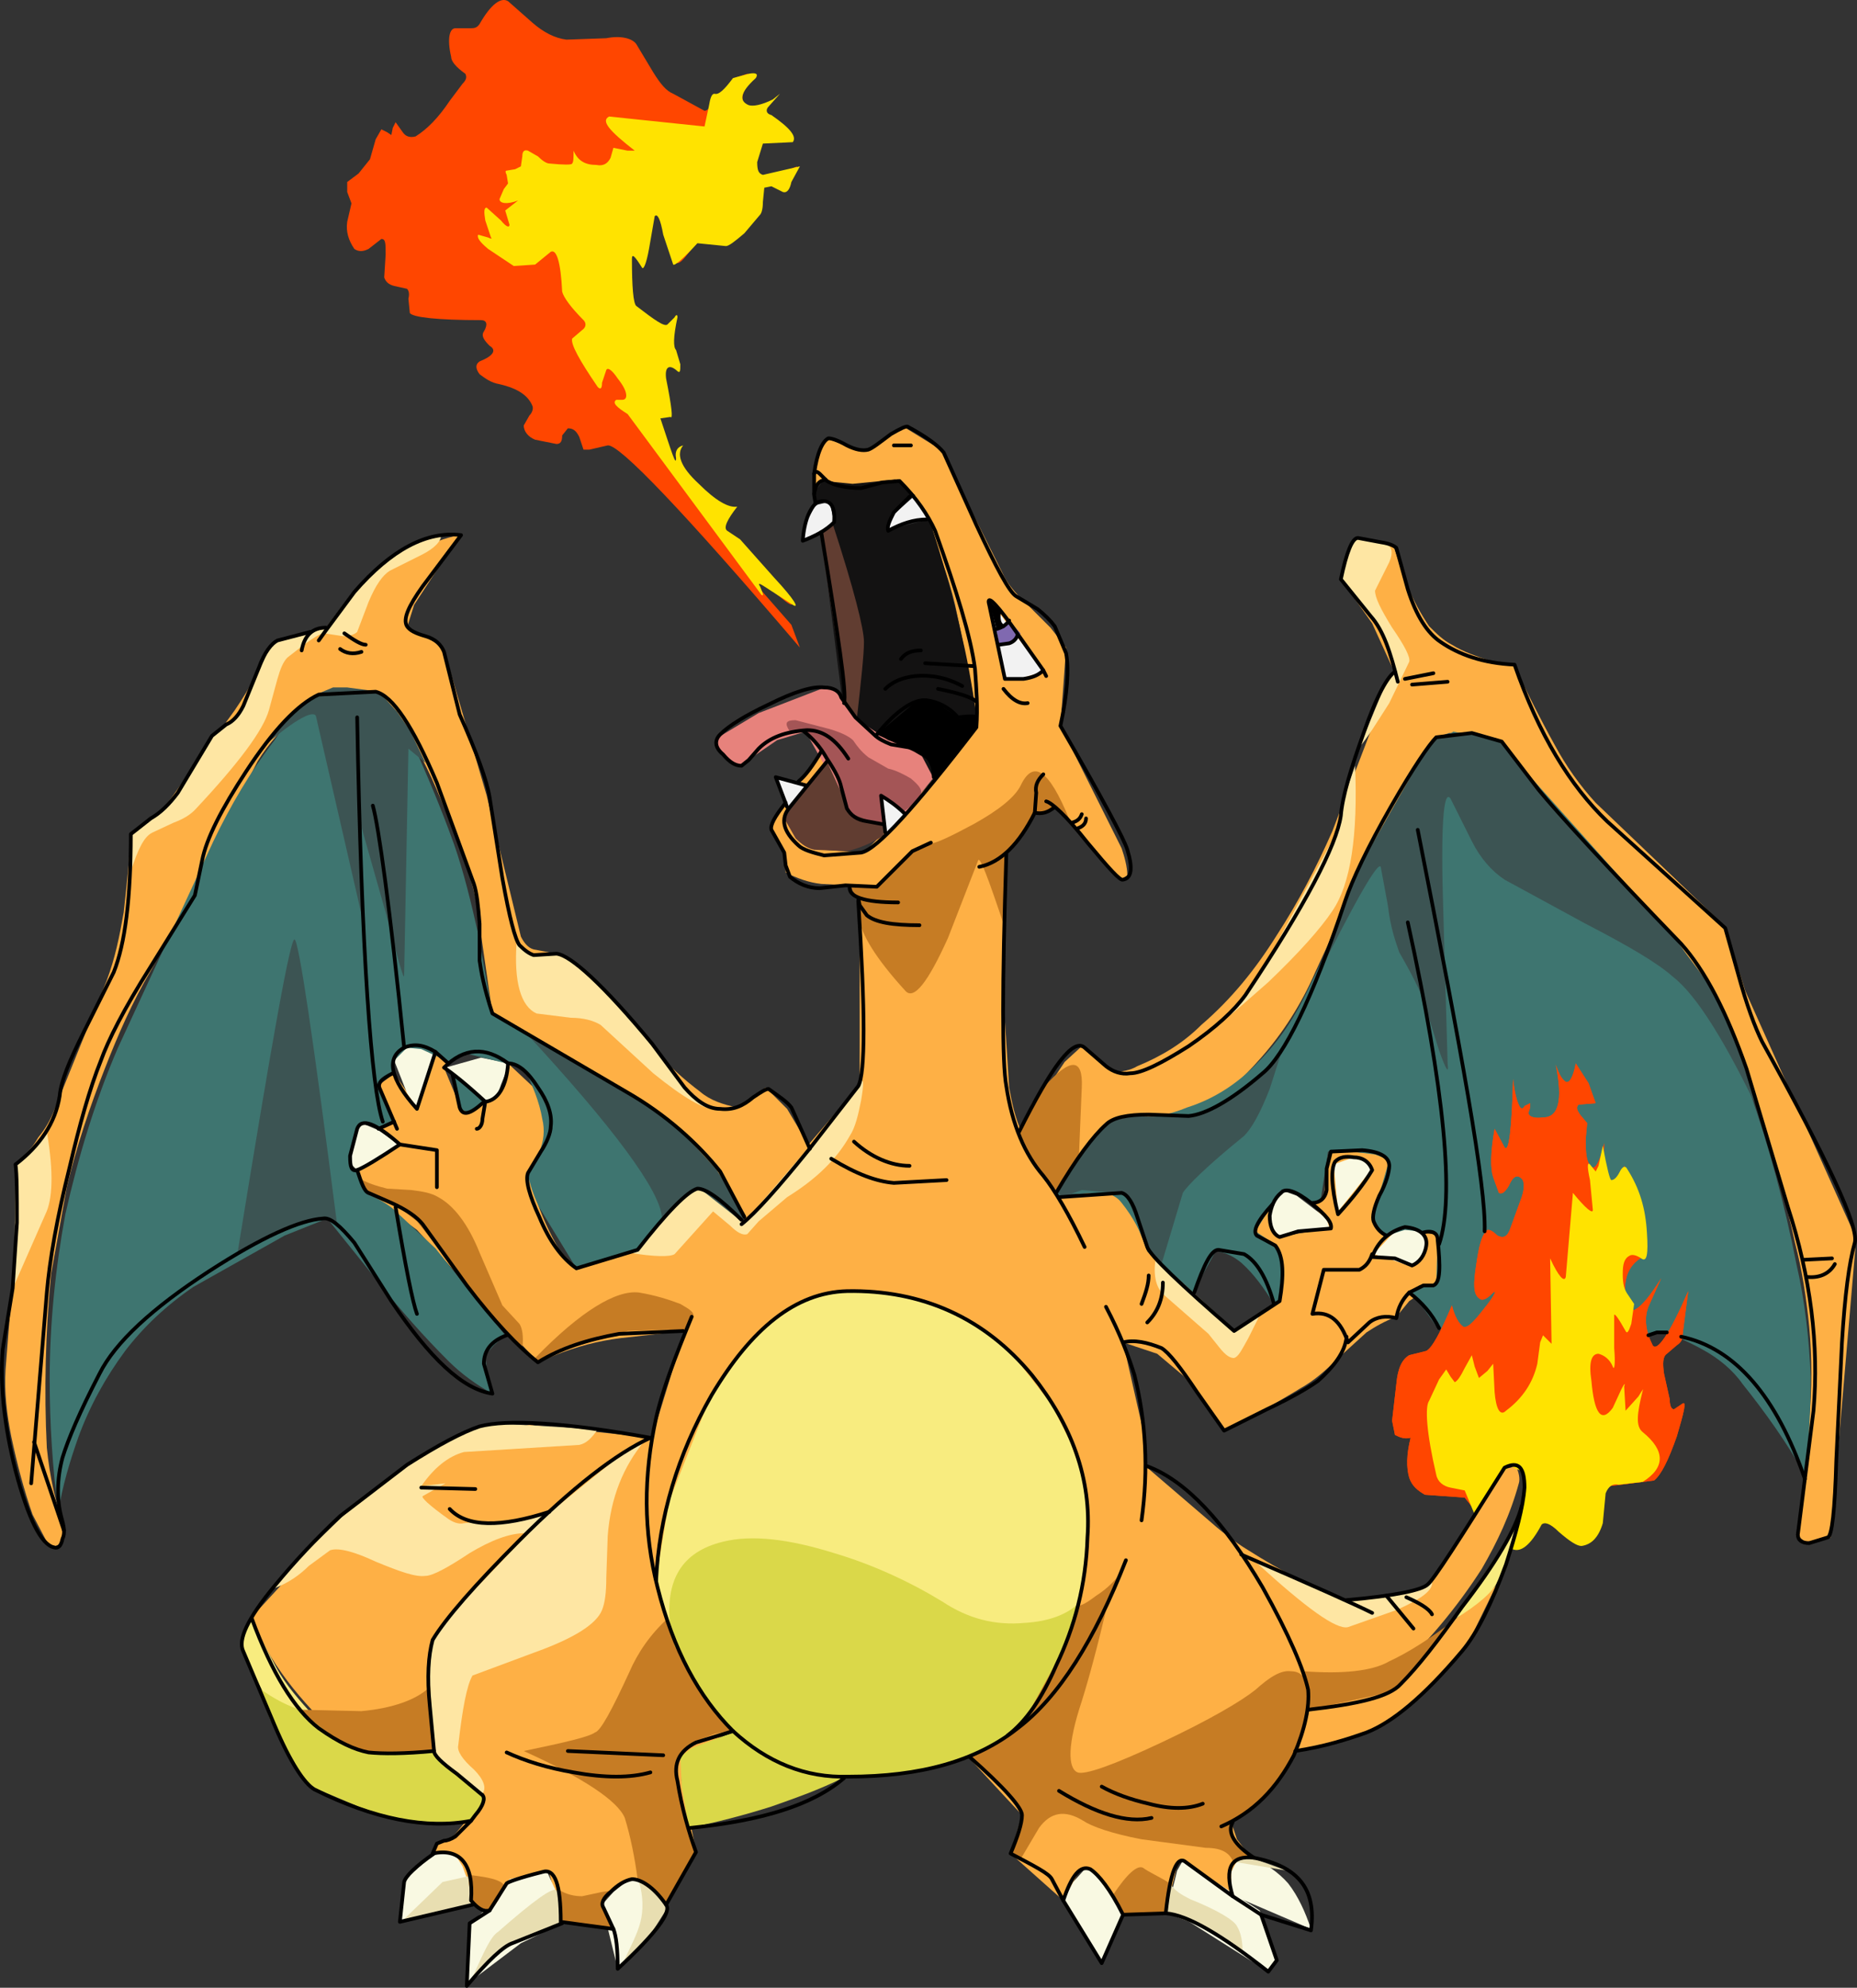 <?xml version="1.0" encoding="UTF-8"?>
<svg xmlns="http://www.w3.org/2000/svg" xmlns:xlink="http://www.w3.org/1999/xlink" width="503.13pt" height="538.49pt" viewBox="0 0 503.13 538.49" version="1.1">
<rect x="0" y="0" width="503.13" height="538.49" fill="#333333" stroke="none"/>
<defs>
<clipPath id="clip1">
  <path d="M 285 145 L 503.129 145 L 503.129 419 L 285 419 Z M 285 145 "/>
</clipPath>
<clipPath id="clip2">
  <path d="M 125 517 L 153 517 L 153 538.488 L 125 538.488 Z M 125 517 "/>
</clipPath>
</defs>
<g id="surface1">
<path style=" stroke:none;fill-rule:nonzero;fill:rgb(99.609%,68.944%,27.051%);fill-opacity:1;" d="M 254.91 121.816 L 244.879 115.648 L 234.465 122.203 L 232.148 121.816 L 224.824 119.117 L 222.895 119.891 L 220.578 127.219 L 222.508 128.762 L 224.051 131.074 L 234.465 131.461 L 243.34 129.918 C 246.035 133.391 248.352 137.246 250.281 141.102 C 254.137 148.434 256.836 155.762 258.766 163.859 C 261.078 174.66 263.395 185.844 264.938 196.645 L 251.438 212.844 C 245.648 219.016 239.863 225.188 234.078 230.973 L 223.281 230.199 C 220.578 229.812 218.266 228.656 216.34 226.73 L 212.48 220.941 L 213.254 218.629 L 212.48 217.473 L 209.395 222.871 L 208.625 224.801 L 212.867 232.129 L 212.867 236.371 C 215.953 237.914 219.039 239.07 222.508 239.457 L 230.223 239.844 L 231.379 241.387 L 232.922 243.699 L 232.922 293.84 L 201.297 330.867 L 188.566 322.383 L 183.938 326.238 L 173.141 338.582 L 156.168 343.594 L 151.539 338.582 C 148.84 333.953 146.527 328.941 144.984 323.926 C 144.211 321.996 144.211 319.684 144.598 317.367 L 149.613 304.254 C 148.066 300.398 146.141 297.312 144.211 294.227 L 138.039 288.441 L 135.727 295.383 L 126.469 301.168 L 124.926 300.398 L 120.297 289.215 L 121.453 288.055 L 117.598 284.969 L 113.355 300.398 L 106.801 290.754 L 104.871 292.297 L 102.172 294.227 L 106.801 303.867 L 102.941 305.797 L 108.34 310.426 L 96.77 317.367 L 99.855 323.539 L 112.969 333.184 L 145.754 369.051 L 150.383 367.125 C 156.168 364.809 161.953 363.266 168.125 362.496 L 185.48 360.566 L 176.609 389.496 L 143.438 386.023 L 131.867 387.949 C 123.77 391.039 116.055 394.895 108.727 399.906 C 100.242 406.078 92.145 412.637 85.199 419.578 L 67.844 438.477 L 72.086 446.578 C 75.555 452.75 79.801 458.148 84.43 463.164 C 87.898 467.406 92.145 470.105 97.543 471.262 C 103.715 473.191 110.656 474.348 117.598 474.348 L 117.598 475.121 L 131.098 485.922 L 131.098 487.465 L 121.84 498.648 L 118.371 499.035 L 117.215 502.121 L 122.996 502.504 L 124.926 505.59 L 127.629 515.617 L 132.641 517.934 L 137.656 509.832 L 147.297 506.75 L 148.84 507.52 L 152.312 520.633 L 166.199 522.945 L 163.109 515.617 L 166.199 512.148 L 169.668 509.445 L 172.754 510.219 L 180.469 516.004 L 188.566 501.348 L 184.711 482.445 C 184.711 480.137 185.098 477.82 186.641 476.277 C 190.109 473.578 193.965 470.879 198.598 468.949 L 206.309 473.965 C 210.938 476.664 215.18 478.207 219.809 478.977 L 241.41 479.75 L 262.234 475.891 L 276.895 491.707 L 273.809 502.121 L 288.078 514.848 L 292.707 506.363 L 295.789 506.75 L 304.664 518.707 L 315.848 518.32 L 318.934 505.207 L 320.477 504.047 L 333.59 513.305 L 333.59 507.133 L 335.52 503.66 L 338.992 503.277 L 335.133 498.262 L 333.59 493.633 L 344.004 483.605 C 346.703 480.906 349.02 477.434 350.562 473.578 C 352.105 470.105 353.645 467.02 354.805 463.164 L 363.676 461.621 C 369.074 460.078 373.316 457.762 376.789 454.293 C 386.43 445.422 394.531 435.777 401.477 424.98 C 405.715 417.648 409.188 410.324 411.504 401.836 C 411.887 400.68 411.504 398.754 410.73 397.211 L 407.645 397.98 L 386.43 429.992 L 364.832 433.852 C 355.574 429.992 346.703 425.363 338.219 419.965 C 334.363 417.648 330.504 414.566 327.035 411.48 L 310.836 397.594 L 310.062 389.109 L 304.277 363.652 L 313.535 366.738 L 320.863 372.91 L 331.664 387.566 C 338.605 384.094 345.547 380.238 352.492 375.996 C 355.961 374.066 359.047 371.367 361.746 368.664 L 370.23 360.953 C 372.547 359.41 375.246 357.867 378.332 356.711 L 381.805 352.469 L 389.133 347.453 L 390.289 335.883 L 388.359 334.34 L 386.047 333.953 L 381.418 332.797 L 378.715 333.184 L 375.246 335.109 L 372.16 330.867 L 372.547 328.168 L 376.406 314.668 L 373.316 312.355 L 360.977 311.969 L 359.816 313.125 L 358.66 324.695 L 355.574 326.238 L 358.66 330.098 L 360.203 332.797 L 357.117 333.184 L 346.703 335.109 L 344.391 332.023 L 344.004 327.398 L 340.918 332.023 L 340.145 333.57 L 345.934 338.195 L 346.703 352.855 L 334.363 360.566 L 310.836 338.969 L 305.051 323.926 L 295.02 323.152 L 286.535 324.312 L 282.676 318.141 L 276.895 306.953 C 274.965 302.715 274.191 298.855 273.422 294.613 L 271.879 270.312 L 272.648 231.359 L 280.363 220.172 L 282.676 219.785 C 283.836 219.785 284.605 219.402 285.766 218.629 L 303.504 238.301 L 305.434 237.145 C 305.434 234.828 304.664 232.129 303.891 229.812 L 287.309 196.645 L 288.852 175.434 L 284.605 170.031 L 276.508 161.934 C 274.578 160.004 272.648 157.688 271.492 154.988 "/>
<path style=" stroke:none;fill-rule:nonzero;fill:rgb(99.609%,68.944%,27.051%);fill-opacity:1;" d="M 215.953 211.688 L 218.652 212.457 L 224.438 205.902 L 222.508 202.816 L 219.809 208.219 "/>
<path style=" stroke:none;fill-rule:nonzero;fill:rgb(99.609%,68.944%,27.051%);fill-opacity:1;" d="M 381.418 158.844 L 377.559 148.047 L 368.305 146.117 L 367.145 146.117 L 365.988 148.816 L 363.289 156.918 L 371.773 168.875 L 377.945 182.375 L 376.789 183.918 L 360.977 225.188 C 356.734 234.828 351.719 244.473 345.934 253.344 C 340.148 262.598 333.59 270.699 325.492 277.645 C 320.477 282.656 314.691 286.129 308.133 288.828 C 306.207 289.984 303.891 290.371 301.574 290.371 L 293.094 283.43 L 288.465 287.672 L 276.121 306.184 L 282.676 318.141 L 286.148 322.77 L 298.492 307.727 C 301.191 305.797 304.277 303.871 307.363 303.484 L 323.176 302.328 C 330.504 298.086 336.289 292.684 341.691 286.512 C 347.477 279.957 352.488 272.242 356.348 263.371 L 367.145 239.844 L 388.746 200.117 L 393.762 199.344 C 397.617 199.344 401.473 200.504 404.945 202.43 C 408.414 204.359 411.5 207.059 413.816 210.145 L 458.559 262.215 C 462.027 266.07 464.73 270.699 467.043 275.715 C 470.898 285.355 474.371 295 477.457 304.641 C 480.926 315.441 484.016 325.855 486.328 336.652 C 488.258 343.98 489.414 351.695 490.184 359.41 C 490.957 367.895 490.957 376.383 490.184 384.48 C 489.801 395.281 488.641 405.695 487.098 416.109 L 489.027 417.652 L 493.27 417.266 L 495.973 416.496 L 502.914 335.496 L 472.828 268.387 L 467.426 251.027 L 432.328 217.473 C 428.086 212.844 424.23 207.445 421.145 201.66 C 417.285 194.719 413.816 187.773 410.344 180.445 L 403.402 178.902 C 399.93 177.746 396.461 176.59 393.375 174.66 C 391.059 173.504 389.133 171.574 387.203 169.648 C 384.887 166.176 382.961 162.703 381.418 158.844 "/>
<path style=" stroke:none;fill-rule:nonzero;fill:rgb(99.609%,68.944%,27.051%);fill-opacity:1;" d="M 83.656 171.188 C 80.57 172.344 77.484 173.117 74.398 173.887 C 70.93 180.059 67.844 186.23 63.602 192.402 L 47.402 214.773 C 45.859 217.086 43.93 219.402 41.613 221.328 C 39.688 222.871 37.758 224.414 35.445 225.957 C 35.059 232.902 34.285 240.23 33.516 247.172 C 32.359 253.73 31.203 259.516 28.887 265.688 L 15.004 300.012 C 13.844 303.098 12.305 305.797 10.375 308.113 C 8.832 310.812 6.516 313.512 4.203 315.441 L 4.203 335.496 C 4.203 340.898 3.816 346.297 3.043 351.695 L 1.504 370.98 C 1.117 377.152 1.891 383.324 3.043 389.109 C 4.586 396.438 6.516 403.766 8.832 410.324 L 13.074 418.422 L 15.004 418.809 L 16.93 418.035 L 17.703 414.566 C 15.004 407.234 13.461 399.91 12.688 392.195 C 11.914 376.766 12.305 360.953 13.844 345.141 L 18.09 321.613 C 20.789 310.426 24.258 300.012 28.504 289.215 C 31.973 280.34 35.832 271.473 40.844 262.984 C 44.703 256.043 48.559 248.715 52.027 241 L 69.77 206.289 C 72.855 201.273 76.715 197.031 81.344 193.172 C 84.43 190.859 87.898 188.934 92.141 187.773 L 100.629 188.16 C 102.941 188.934 104.871 190.09 106.414 192.016 C 110.27 197.801 113.742 203.973 116.824 210.527 C 120.684 219.016 124.156 228.273 127.242 237.145 C 128.012 239.844 128.785 242.543 129.172 245.242 L 133.414 274.555 L 175.066 300.398 C 179.695 303.484 183.938 306.953 187.797 310.812 C 191.652 314.668 195.125 319.297 198.211 323.539 L 202.066 330.098 L 219.422 310.812 L 213.254 300.398 L 207.465 294.613 L 199.754 300.012 C 195.895 299.238 192.426 298.086 189.723 295.77 C 185.098 292.297 180.852 288.441 176.996 283.812 L 160.797 266.07 L 152.699 258.742 L 144.598 257.199 C 143.055 256.812 141.898 255.27 141.129 253.73 L 131.867 215.543 L 120.684 177.359 L 119.141 174.66 L 110.27 170.031 L 112.199 163.859 L 124.539 144.961 C 120.301 145.73 116.824 147.273 113.355 148.816 C 107.184 152.289 101.785 156.148 97.156 160.773 L 88.285 170.031 L 86.355 170.031 C 85.586 170.418 84.43 171.188 83.656 171.188 "/>
<path style=" stroke:none;fill-rule:nonzero;fill:rgb(94.922%,94.922%,94.922%);fill-opacity:1;" d="M 268.793 163.477 L 268.793 166.559 L 272.266 183.914 L 277.277 183.531 L 282.676 181.988 "/>
<path style=" stroke:none;fill-rule:nonzero;fill:rgb(97.656%,97.656%,88.672%);fill-opacity:1;" d="M 95.227 315.441 L 96.77 316.984 L 107.957 310.039 L 102.555 306.184 L 97.926 304.254 L 96.387 305.797 L 95.227 311.195 "/>
<path style=" stroke:none;fill-rule:nonzero;fill:rgb(97.656%,97.656%,88.672%);fill-opacity:1;" d="M 117.598 284.969 L 114.512 283.812 L 111.039 283.043 L 108.727 284.969 L 106.801 287.285 L 110.27 296.156 L 112.969 300.012 "/>
<path style=" stroke:none;fill-rule:nonzero;fill:rgb(97.656%,97.656%,88.672%);fill-opacity:1;" d="M 120.684 289.215 L 131.098 298.469 L 134.184 297.312 C 134.953 296.156 135.344 295 135.727 293.84 L 138.039 288.055 L 130.324 286.512 "/>
<path style=" stroke:none;fill-rule:nonzero;fill:rgb(97.656%,97.656%,88.672%);fill-opacity:1;" d="M 109.5 509.445 L 108.344 520.246 L 128.012 516.391 L 126.855 509.832 L 125.312 505.59 L 123.387 502.504 L 117.984 501.734 "/>
<path style=" stroke:none;fill-rule:nonzero;fill:rgb(97.656%,97.656%,88.672%);fill-opacity:1;" d="M 132.254 516.777 L 127.242 521.02 L 126.855 537.219 L 141.129 526.418 L 152.312 521.02 L 150.383 511.762 L 148.07 506.746 L 138.039 509.062 "/>
<path style=" stroke:none;fill-rule:nonzero;fill:rgb(97.656%,97.656%,88.672%);fill-opacity:1;" d="M 163.109 516.004 L 167.355 533.359 L 173.141 526.805 L 180.855 516.391 L 173.141 509.445 L 170.055 509.445 L 166.199 512.535 "/>
<path style=" stroke:none;fill-rule:nonzero;fill:rgb(97.656%,97.656%,88.672%);fill-opacity:1;" d="M 304.664 518.703 L 296.176 506.746 L 294.246 505.977 L 290.777 509.832 L 288.078 514.848 L 298.879 531.82 "/>
<path style=" stroke:none;fill-rule:nonzero;fill:rgb(97.656%,97.656%,88.672%);fill-opacity:1;" d="M 316.234 517.547 L 321.633 520.246 L 343.617 534.133 L 345.934 530.277 L 341.305 517.547 L 320.477 504.047 L 318.934 506.746 "/>
<path style=" stroke:none;fill-rule:nonzero;fill:rgb(97.656%,97.656%,88.672%);fill-opacity:1;" d="M 333.59 513.305 L 355.191 522.562 C 353.645 517.934 351.719 513.691 349.02 510.219 C 346.316 507.133 342.848 504.82 338.605 502.891 L 335.133 504.047 L 333.59 507.133 "/>
<path style=" stroke:none;fill-rule:nonzero;fill:rgb(94.922%,94.922%,94.922%);fill-opacity:1;" d="M 219.039 212.844 L 210.555 210.914 L 213.254 219.016 "/>
<path style=" stroke:none;fill-rule:nonzero;fill:rgb(94.922%,94.922%,94.922%);fill-opacity:1;" d="M 239.863 225.957 L 245.266 220.559 L 238.711 215.543 "/>
<path style=" stroke:none;fill-rule:nonzero;fill:rgb(94.922%,94.922%,94.922%);fill-opacity:1;" d="M 240.637 143.418 L 246.035 141.488 L 251.82 140.332 L 247.195 134.16 L 244.879 136.477 L 241.793 139.945 "/>
<path style=" stroke:none;fill-rule:nonzero;fill:rgb(94.922%,94.922%,94.922%);fill-opacity:1;" d="M 217.496 146.117 L 222.508 143.805 L 225.98 141.488 L 225.98 138.02 L 224.055 136.09 L 220.965 136.863 L 218.652 141.105 "/>
<path style=" stroke:none;fill-rule:nonzero;fill:rgb(90.625%,50.977%,48.631%);fill-opacity:1;" d="M 225.98 186.617 L 222.508 186.617 L 205.539 193.172 L 193.969 200.117 L 193.969 202.047 L 196.668 205.129 L 199.754 207.059 L 201.297 207.445 L 204.383 204.742 L 210.555 200.504 L 218.266 198.188 L 230.996 220.945 L 234.852 222.102 L 239.094 222.871 L 239.094 215.93 L 245.266 220.172 L 253.363 210.145 L 252.207 207.445 L 248.738 202.816 L 242.566 200.887 C 239.094 199.344 236.008 197.031 233.309 194.332 L 228.293 188.16 "/>
<path style=" stroke:none;fill-rule:nonzero;fill:rgb(100%,27.44%,0%);fill-opacity:1;" d="M 107.184 33.105 L 106.414 34.652 L 106.027 36.578 L 104.871 35.809 L 103.328 35.035 L 101.785 37.734 L 100.242 43.137 L 97.156 46.992 L 94.07 49.309 L 94.07 52.008 L 95.227 55.094 L 94.07 60.105 C 93.684 62.809 94.457 65.121 96 67.438 C 97.156 68.207 98.312 68.207 99.855 67.438 L 103.328 64.734 C 104.484 64.734 104.484 65.891 104.484 68.977 L 104.098 75.148 C 104.484 76.305 105.254 77.078 106.801 77.465 L 110.27 78.234 C 110.656 78.621 111.039 79.391 110.656 80.934 L 111.039 84.793 C 111.812 85.949 118.371 86.723 130.324 86.723 C 131.867 86.723 132.254 87.879 131.098 89.805 C 130.324 90.961 131.098 92.121 132.641 93.664 C 134.57 94.82 133.797 96.363 129.941 97.906 C 128.785 98.676 128.785 99.836 129.941 101.379 C 131.484 102.531 133.027 103.691 135.34 104.078 C 140.355 105.234 143.055 107.16 144.211 109.863 C 144.598 110.633 144.211 111.789 143.438 112.562 L 141.898 115.262 C 141.898 116.805 143.055 118.348 144.984 119.117 L 150.77 120.273 C 151.926 120.273 152.312 119.504 152.312 117.961 L 153.855 116.031 C 155.395 116.031 156.168 116.805 156.938 118.348 L 158.098 121.816 L 159.641 121.816 L 164.652 120.66 C 167.738 120.273 185.098 138.402 216.723 175.434 L 214.41 169.262 L 206.309 160.004 C 201.68 154.602 203.609 155.375 212.094 162.316 C 214.41 164.246 215.18 164.246 214.023 162.316 L 201.293 148.047 L 196.668 143.805 C 195.895 143.031 196.281 141.488 197.438 139.562 L 198.98 138.02 C 197.055 139.176 195.508 139.176 193.578 137.246 L 188.953 131.461 C 185.098 127.605 183.555 124.133 184.324 122.203 L 183.168 125.289 C 182.781 126.062 182.008 124.52 181.238 121.816 L 178.539 114.875 C 178.152 113.719 178.539 113.336 178.926 112.562 L 181.238 112.176 L 179.695 100.988 C 180.082 99.449 180.852 98.676 182.008 99.062 L 183.555 99.836 C 183.938 99.836 183.938 99.062 183.555 97.906 L 182.395 93.664 L 182.781 86.723 C 182.008 88.648 180.852 89.031 179.309 88.262 L 171.598 82.863 C 170.438 81.707 170.055 79.008 170.438 75.148 L 170.824 67.82 L 171.98 68.594 L 173.91 71.293 C 174.297 71.293 174.68 69.75 175.453 66.277 L 177.383 58.176 C 177.77 56.637 178.926 57.793 179.695 61.648 C 180.852 66.664 182.008 69.75 182.781 70.906 C 183.555 71.676 184.324 71.293 185.867 69.363 L 188.953 65.508 L 192.426 65.121 L 197.055 65.891 C 197.824 65.891 198.98 65.121 200.523 63.578 L 203.996 60.105 C 205.152 58.949 205.922 56.637 205.922 52.777 C 206.309 50.078 207.852 49.309 210.164 50.848 C 211.711 52.008 213.25 52.008 214.023 50.078 L 215.953 45.062 L 211.324 46.992 L 207.078 48.148 C 205.922 47.766 204.766 46.223 204.766 44.293 L 205.539 38.508 C 205.922 37.352 206.695 37.352 207.465 37.352 L 210.164 38.508 C 212.48 38.891 213.637 38.508 214.023 37.734 C 214.41 36.965 214.023 36.191 212.863 35.035 L 208.625 31.566 C 207.465 30.406 206.695 29.25 207.465 28.48 L 202.453 28.867 C 200.137 27.32 200.91 24.621 204.383 20.766 L 202.453 19.992 L 198.98 21.152 L 196.668 23.852 C 195.895 25.008 194.738 25.777 193.578 25.777 L 192.426 28.867 C 192.039 29.637 191.266 30.023 190.883 30.023 L 182.395 25.395 C 180.469 24.621 178.926 22.695 176.996 19.609 L 172.367 11.895 C 171.211 10.352 168.125 9.582 164.27 10.352 L 153.469 10.738 C 150.383 10.352 147.297 8.809 144.211 6.109 L 137.652 0.32 C 135.727 -0.836 133.027 1.094 129.941 6.492 C 129.168 7.652 128.398 7.652 127.242 7.652 L 123.383 7.652 C 121.84 7.652 121.07 10.352 122.227 15.367 C 122.227 16.523 123.383 18.066 126.082 19.992 C 126.469 20.766 126.469 21.535 125.312 22.695 L 121.84 27.32 C 118.754 31.949 115.672 35.035 112.586 36.965 C 111.039 37.352 109.883 36.965 109.113 35.809 "/>
<path style=" stroke:none;fill-rule:nonzero;fill:rgb(97.656%,97.656%,88.672%);fill-opacity:1;" d="M 344.391 332.023 L 346.703 335.113 L 355.191 333.184 L 360.203 332.797 L 359.434 330.098 L 351.332 323.926 L 347.09 322.383 L 344.004 327.398 "/>
<path style=" stroke:none;fill-rule:nonzero;fill:rgb(97.656%,97.656%,88.672%);fill-opacity:1;" d="M 361.359 315.441 L 362.52 328.168 L 371.773 316.598 L 369.074 313.512 L 366.762 313.512 "/>
<path style=" stroke:none;fill-rule:nonzero;fill:rgb(97.656%,97.656%,88.672%);fill-opacity:1;" d="M 372.16 339.738 L 374.859 340.512 L 382.574 343.211 L 386.047 338.969 L 386.43 335.883 L 384.117 333.184 L 380.262 332.023 L 377.559 333.953 "/>
<path style=" stroke:none;fill-rule:nonzero;fill:rgb(24.315%,45.872%,43.921%);fill-opacity:1;" d="M 446.984 361.723 L 450.457 360.57 C 454.312 362.109 457.785 363.652 461.258 365.582 C 465.5 367.895 469.355 370.98 472.059 374.84 C 478.227 382.551 484.016 390.652 489.027 399.523 C 490.184 390.652 490.57 381.781 490.57 372.91 C 490.184 362.883 489.027 352.469 486.715 342.441 C 483.629 326.625 479.383 310.812 473.984 295.383 C 471.285 286.512 467.812 278.027 463.57 269.93 C 460.871 264.914 457.785 259.898 454.699 255.27 L 412.66 208.219 L 405.715 202.43 C 401.859 200.504 398.004 198.957 393.762 198.188 L 390.289 200.504 L 380.645 213.617 L 354.418 268 C 350.945 275.328 346.703 281.883 340.918 287.672 C 335.52 293.453 328.961 297.695 321.633 300.012 C 317.004 301.941 312.379 302.715 307.363 303.484 C 304.277 303.871 301.965 305.027 300.035 306.57 L 286.148 322.77 L 287.309 324.309 L 289.621 323.539 L 298.105 323.152 C 300.805 323.152 302.734 324.309 303.891 325.855 C 306.977 329.711 309.289 333.953 310.836 338.969 L 323.176 350.152 L 329.348 338.969 C 332.434 339.355 334.359 340.512 336.289 342.055 C 339.762 345.141 342.461 348.996 345.16 353.238 L 346.703 352.469 L 347.09 344.367 L 346.703 339.355 L 343.617 335.883 L 340.148 333.57 L 347.09 322.383 L 348.633 321.996 L 355.574 325.855 L 357.891 324.695 L 359.816 311.969 L 362.902 311.582 L 372.547 312.738 L 376.402 314.281 L 371.773 330.098 L 373.316 332.797 L 375.633 334.727 L 380.645 333.184 L 388.359 333.953 L 389.516 335.109 L 389.133 348.223 L 384.504 348.223 L 382.188 350.539 L 385.66 354.398 L 389.516 359.797 L 416.902 375.223 "/>
<path style=" stroke:none;fill-rule:nonzero;fill:rgb(24.315%,45.872%,43.921%);fill-opacity:1;" d="M 95.227 187.387 C 91.758 187.387 88.285 188.547 85.199 190.473 C 80.57 192.789 77.098 196.258 74.398 200.504 C 67.844 208.988 62.445 218.242 57.816 227.887 L 31.973 283.812 C 25.801 298.086 21.172 313.512 17.703 328.941 C 15.004 343.594 13.461 358.641 13.461 373.68 C 13.461 385.637 14.23 397.594 15.773 409.551 C 16.93 402.609 18.859 396.051 21.172 389.496 C 24.258 381.008 28.504 373.297 33.902 365.969 C 38.914 359.41 45.086 353.625 52.414 348.609 L 77.098 334.727 L 88.672 330.098 L 102.941 347.84 C 108.727 355.168 114.898 362.109 121.457 368.664 C 124.926 372.141 129.172 375.223 133.414 377.539 L 131.867 370.98 L 131.484 367.125 L 133.797 364.426 L 136.883 361.723 L 117.984 338.195 L 106.414 327.398 C 104.484 325.855 101.785 324.312 99.469 323.539 L 96.77 317.367 L 95.227 316.598 L 94.844 313.512 L 96.77 305.41 L 99.086 304.254 L 102.941 305.797 L 106.801 303.867 L 102.555 294.613 L 103.715 292.297 L 106.801 290.758 L 106.801 287.285 L 110.27 283.812 L 114.129 284.199 L 119.141 286.512 L 121.457 288.055 L 126.086 285.355 L 141.898 289.215 C 144.211 293.84 146.141 298.469 146.914 303.098 C 147.684 306.184 147.297 309.27 146.141 311.969 C 145.367 314.285 144.211 316.215 143.055 318.523 C 143.824 321.613 144.984 325.082 146.527 327.785 L 156.168 343.594 L 172.754 338.582 L 182.395 327.785 L 189.34 321.996 L 200.523 330.48 L 201.68 329.711 L 194.352 318.523 C 191.27 314.285 187.41 310.426 183.555 306.953 C 176.996 301.941 170.055 296.926 163.109 292.684 L 133.414 274.555 L 129.555 252.957 C 127.625 244.473 125.699 236.371 122.996 228.656 C 119.527 219.016 115.672 209.758 111.426 200.504 C 109.113 196.645 106.414 192.789 102.941 190.09 C 101.016 188.16 97.926 187.387 95.227 187.387 "/>
<path style=" stroke:none;fill-rule:nonzero;fill:rgb(24.315%,45.872%,43.921%);fill-opacity:1;" d="M 128.398 295.383 L 122.613 291.527 L 124.539 300.398 L 126.469 301.168 L 131.098 298.855 "/>
<path style=" stroke:none;fill-rule:nonzero;fill:rgb(97.264%,92.577%,49.805%);fill-opacity:1;" d="M 225.594 350.152 L 219.422 351.695 L 214.793 354.012 L 209.008 357.867 L 202.066 364.809 L 192.039 379.469 L 181.238 406.852 L 177.77 427.68 L 179.695 435.777 L 182.781 444.266 L 191.27 460.078 L 198.598 468.949 L 207.078 475.504 L 214.793 478.977 L 227.91 481.676 L 252.98 478.977 L 262.621 475.504 L 272.648 470.492 L 277.277 466.637 L 285.379 453.137 L 291.164 437.32 L 293.863 427.68 L 295.02 416.109 L 294.633 406.852 L 293.094 399.523 L 290.008 390.652 L 284.992 380.621 L 273.035 365.195 L 265.707 359.797 L 258.766 355.938 L 247.578 351.695 L 232.535 349.766 "/>
<path style=" stroke:none;fill-rule:nonzero;fill:rgb(97.264%,92.577%,49.805%);fill-opacity:1;" d="M 65.145 446.191 L 81.727 479.363 C 83.273 481.676 85.586 483.605 88.285 484.762 C 93.684 487.848 99.469 489.777 105.254 490.547 L 127.625 493.25 L 129.941 489.391 L 131.098 486.691 L 118.371 475.891 L 117.598 474.348 L 96.77 471.262 C 92.141 470.492 88.285 468.18 85.199 465.09 C 81.344 460.852 77.484 456.605 74.785 451.594 L 67.844 438.477 "/>
<path style=" stroke:none;fill-rule:nonzero;fill:rgb(7.446%,7.054%,7.054%);fill-opacity:1;" d="M 247.965 134.16 L 242.566 129.918 L 230.996 131.074 L 223.281 130.305 L 223.281 129.918 L 220.578 133.391 L 220.965 136.09 L 224.824 136.09 L 225.98 141.488 L 222.508 144.574 L 228.293 190.473 L 232.535 195.102 L 240.637 200.504 L 246.422 202.43 L 248.738 202.816 L 252.98 210.914 L 264.938 196.645 C 263.777 188.547 262.621 180.832 260.695 172.73 C 258.379 161.934 255.293 151.516 251.82 140.719 L 240.637 143.418 L 241.023 140.332 "/>
<path style=" stroke:none;fill-rule:nonzero;fill:rgb(100%,27.44%,0%);fill-opacity:1;" d="M 432.328 298.855 L 430.402 293.453 L 426.93 288.055 C 426.16 292.297 425 293.453 424.23 293.07 C 423.07 292.297 422.301 290.758 421.527 288.441 C 423.457 298.086 422.301 302.715 418.059 302.715 C 415.359 303.098 413.816 302.328 414.203 301.168 L 414.586 300.012 L 414.586 298.855 L 413.047 299.629 C 412.66 300.398 412.273 300.398 411.887 300.012 C 411.117 298.855 410.344 296.156 409.957 292.297 C 409.57 306.184 408.801 312.355 407.645 310.812 L 404.945 305.797 C 403.785 312.355 403.785 316.598 404.559 318.91 L 406.102 323.152 C 406.871 323.539 407.645 323.152 408.801 321.227 C 409.957 318.527 411.117 318.141 412.273 319.297 C 413.047 320.07 413.047 321.996 412.273 324.312 L 409.188 332.797 C 408.414 335.113 407.262 335.496 405.715 334.727 C 404.172 333.184 403.016 332.797 402.629 333.57 C 401.473 334.727 400.703 337.426 399.93 342.824 C 399.16 347.84 399.16 350.539 400.703 351.695 C 401.473 352.469 402.629 352.082 404.172 350.539 C 405.715 348.996 405.332 350.539 401.859 354.781 C 399.16 358.254 397.617 359.797 396.461 359.41 C 395.305 358.641 394.145 356.711 393.375 353.625 C 390.285 360.953 387.977 365.195 386.43 365.969 L 381.805 367.125 C 379.875 368.281 378.715 370.594 378.332 374.84 L 377.176 384.867 L 377.945 388.723 C 379.488 389.496 380.645 389.879 382.188 389.496 C 381.031 394.121 381.031 397.594 381.805 400.297 C 382.574 402.609 384.117 403.766 386.047 404.926 L 396.844 405.695 L 399.93 409.551 L 408.031 397.211 L 410.73 397.211 L 413.047 399.523 L 413.43 402.996 L 409.188 420.352 C 413.047 414.18 416.516 411.48 419.602 412.637 L 424.617 416.496 C 426.547 418.422 428.473 419.191 430.402 418.035 C 432.328 417.266 433.488 414.566 433.871 410.711 C 434.258 406.078 434.645 403.379 435.801 402.609 L 448.145 401.066 C 450.07 399.523 452 395.664 454.312 389.109 C 456.242 382.551 457.016 379.469 455.855 380.238 L 453.543 381.781 C 452.77 381.781 452.387 380.625 452.387 379.082 L 450.844 372.141 C 450.457 369.438 450.457 367.512 451.613 366.738 L 454.312 364.426 C 455.473 363.652 455.855 362.883 455.855 361.727 L 457.402 349.77 C 452.387 361.34 448.914 366.355 447.758 364.426 C 445.828 360.566 445.445 357.094 446.602 354.012 L 450.07 346.297 C 444.285 355.555 440.812 357.48 440.43 351.695 C 439.656 345.91 441.586 342.055 445.828 340.125 C 446.215 332.797 445.828 327.785 444.285 325.082 L 440.043 315.828 C 438.887 320.84 437.344 321.996 436.188 320.07 C 435.027 318.141 434.258 314.668 434.645 309.656 C 433.102 316.215 431.559 317.754 430.402 315.055 C 429.629 313.512 429.629 310.812 429.629 308.5 L 430.016 304.254 L 428.086 301.941 C 427.316 300.785 426.93 300.012 427.699 299.238 "/>
<path style=" stroke:none;fill-rule:nonzero;fill:rgb(100%,27.44%,0%);fill-opacity:1;" d="M 432.328 298.855 L 430.402 293.453 L 426.93 288.055 C 426.16 292.297 425 293.453 424.23 293.07 C 423.07 292.297 422.301 290.758 421.527 288.441 C 423.457 298.086 422.301 302.715 418.059 302.715 C 415.359 303.098 413.816 302.328 414.203 301.168 L 414.586 300.012 L 414.586 298.855 L 413.047 299.629 C 412.66 300.398 412.273 300.398 411.887 300.012 C 411.117 298.855 410.344 296.156 409.957 292.297 C 409.57 306.184 408.801 312.355 407.645 310.812 L 404.945 305.797 C 403.785 312.355 403.785 316.598 404.559 318.91 L 406.102 323.152 C 406.871 323.539 407.645 323.152 408.801 321.227 C 409.957 318.527 411.117 318.141 412.273 319.297 C 413.047 320.07 413.047 321.996 412.273 324.312 L 409.188 332.797 C 408.414 335.113 407.262 335.496 405.715 334.727 C 404.172 333.184 403.016 332.797 402.629 333.57 C 401.473 334.727 400.703 337.426 399.93 342.824 C 399.16 347.84 399.16 350.539 400.703 351.695 C 401.473 352.469 402.629 352.082 404.172 350.539 C 405.715 348.996 405.332 350.539 401.859 354.781 C 399.16 358.254 397.617 359.797 396.461 359.41 C 395.305 358.641 394.145 356.711 393.375 353.625 C 390.285 360.953 387.977 365.195 386.43 365.969 L 381.805 367.125 C 379.875 368.281 378.715 370.594 378.332 374.84 L 377.176 384.867 L 377.945 388.723 C 379.488 389.496 380.645 389.879 382.188 389.496 C 381.031 394.121 381.031 397.594 381.805 400.297 C 382.574 402.609 384.117 403.766 386.047 404.926 L 396.844 405.695 L 399.93 409.551 L 408.031 397.211 L 410.73 397.211 L 413.047 399.523 L 413.43 402.996 L 409.188 420.352 C 413.047 414.18 416.516 411.48 419.602 412.637 L 424.617 416.496 C 426.547 418.422 428.473 419.191 430.402 418.035 C 432.328 417.266 433.488 414.566 433.871 410.711 C 434.258 406.078 434.645 403.379 435.801 402.609 L 448.145 401.066 C 450.07 399.523 452 395.664 454.312 389.109 C 456.242 382.551 457.016 379.469 455.855 380.238 L 453.543 381.781 C 452.77 381.781 452.387 380.625 452.387 379.082 L 450.844 372.141 C 450.457 369.438 450.457 367.512 451.613 366.738 L 454.312 364.426 C 455.473 363.652 455.855 362.883 455.855 361.727 L 457.402 349.77 C 452.387 361.34 448.914 366.355 447.758 364.426 C 445.828 360.566 445.445 357.094 446.602 354.012 L 450.07 346.297 C 444.285 355.555 440.812 357.48 440.43 351.695 C 439.656 345.91 441.586 342.055 445.828 340.125 C 446.215 332.797 445.828 327.785 444.285 325.082 L 440.043 315.828 C 438.887 320.84 437.344 321.996 436.188 320.07 C 435.027 318.141 434.258 314.668 434.645 309.656 C 433.102 316.215 431.559 317.754 430.402 315.055 C 429.629 313.512 429.629 310.812 429.629 308.5 L 430.016 304.254 L 428.086 301.941 C 427.316 300.785 426.93 300.012 427.699 299.238 "/>
<path style=" stroke:none;fill-rule:nonzero;fill:rgb(77.734%,48.631%,14.11%);fill-opacity:1;" d="M 133.414 356.711 L 141.512 365.195 C 141.898 362.109 141.512 359.797 140.742 358.641 L 136.113 353.625 L 129.941 339.355 C 126.855 331.641 122.996 326.625 118.754 324.312 C 116.828 323.152 114.512 322.77 111.426 322.383 L 104.871 321.996 C 101.785 321.227 99.469 320.453 97.543 319.297 L 99.086 323.152 L 105.258 325.469 L 109.5 328.168 L 112.969 330.867 "/>
<path style=" stroke:none;fill-rule:nonzero;fill:rgb(77.734%,48.631%,14.11%);fill-opacity:1;" d="M 144.984 367.895 L 146.141 369.051 L 152.699 365.582 L 170.055 360.566 L 180.855 360.184 L 185.48 360.566 L 187.797 356.711 C 188.184 355.555 187.023 354.781 184.324 353.238 C 181.238 352.082 177.77 350.926 173.141 350.152 C 166.969 349.383 157.324 355.168 144.984 367.895 "/>
<path style=" stroke:none;fill-rule:nonzero;fill:rgb(77.734%,48.631%,14.11%);fill-opacity:1;" d="M 193.582 469.719 L 198.98 468.566 L 186.641 452.75 L 183.168 445.422 L 180.852 438.48 C 176.223 442.723 172.754 447.734 170.438 453.137 C 165.812 463.164 162.727 468.949 161.184 469.336 C 159.641 470.492 153.082 472.035 141.898 474.352 C 158.098 481.676 167.355 487.848 169.281 492.477 C 170.824 497.492 171.984 503.277 172.754 509.062 L 176.996 512.148 L 180.082 515.617 L 188.566 501.348 L 183.938 485.148 L 183.168 478.977 L 185.098 474.352 L 188.566 471.648 "/>
<path style=" stroke:none;fill-rule:nonzero;fill:rgb(77.734%,48.631%,14.11%);fill-opacity:1;" d="M 152.312 520.633 L 165.812 522.562 L 163.109 516.004 L 165.812 512.148 L 163.109 512.535 L 157.711 513.691 C 155.781 513.691 153.469 513.305 151.152 511.762 "/>
<path style=" stroke:none;fill-rule:nonzero;fill:rgb(77.734%,48.631%,14.11%);fill-opacity:1;" d="M 126.855 507.902 L 127.625 515.23 L 130.324 516.777 L 133.027 517.547 C 134.57 515.617 135.727 513.691 136.496 511.762 C 137.27 509.832 134.184 508.676 126.855 507.902 "/>
<path style=" stroke:none;fill-rule:nonzero;fill:rgb(77.734%,48.631%,14.11%);fill-opacity:1;" d="M 81.344 463.164 L 83.656 465.863 L 89.055 469.723 L 95.613 473.578 L 103.715 475.121 L 112.586 475.121 L 117.598 474.352 L 116.055 457.379 C 112.586 460.465 106.414 462.777 97.926 463.551 "/>
<path style=" stroke:none;fill-rule:nonzero;fill:rgb(77.734%,48.631%,14.11%);fill-opacity:1;" d="M 352.105 472.035 L 353.645 467.406 C 354.031 468.18 354.418 465.477 354.418 459.691 C 354.418 455.066 352.875 452.75 349.789 452.75 C 347.09 452.363 344.004 454.293 340.148 457.766 C 336.289 460.852 327.805 465.863 314.691 472.035 C 301.578 478.207 293.863 480.906 291.934 480.137 C 289.234 478.977 289.234 472.422 293.094 460.852 C 295.02 454.68 297.336 446.191 300.035 434.621 L 296.562 441.949 L 288.465 454.68 L 281.137 463.551 L 274.578 469.336 L 262.621 476.277 L 275.734 489.004 L 276.895 492.09 L 273.809 502.117 L 276.508 503.66 L 281.52 495.176 C 284.605 490.934 288.465 490.16 293.48 493.246 C 295.789 494.793 301.191 496.719 309.289 498.262 L 326.648 500.578 C 331.277 500.578 333.59 502.117 334.359 505.203 L 335.52 504.047 L 338.992 503.277 L 334.359 499.035 L 333.203 496.719 L 333.977 493.637 L 340.918 488.621 L 344.777 484.762 "/>
<path style=" stroke:none;fill-rule:nonzero;fill:rgb(77.734%,48.631%,14.11%);fill-opacity:1;" d="M 315.848 518.32 L 317.004 510.219 C 313.922 508.289 311.219 507.133 309.676 505.977 C 308.133 505.207 305.434 507.52 301.578 513.305 L 304.664 518.707 "/>
<path style=" stroke:none;fill-rule:nonzero;fill:rgb(77.734%,48.631%,14.11%);fill-opacity:1;" d="M 263.777 223.258 C 257.992 226.344 254.137 228.273 251.82 228.656 C 250.277 228.656 247.965 230.199 244.879 232.516 L 239.094 238.688 L 236.781 240.613 L 230.609 240.23 L 230.996 241.387 L 232.535 243.312 L 232.922 249.098 C 233.309 252.957 237.164 259.516 245.266 268.383 C 247.578 271.086 251.438 266.07 256.836 254.113 L 264.938 233.285 C 265.32 231.359 267.637 237.527 272.266 251.414 L 272.648 231.359 L 274.965 228.273 L 280.363 220.172 L 282.68 219.789 L 285.766 219.016 L 289.621 221.715 C 284.219 208.602 279.98 205.516 276.508 212.844 C 274.965 215.93 270.723 219.402 263.777 223.258 "/>
<path style=" stroke:none;fill-rule:nonzero;fill:rgb(77.734%,48.631%,14.11%);fill-opacity:1;" d="M 283.062 294.227 L 279.594 298.855 L 276.121 306.57 L 280.75 316.215 L 286.535 322.77 L 290.391 316.215 C 291.934 314.668 292.707 313.512 292.32 313.125 L 293.094 294.613 C 293.48 286.512 290.008 286.512 283.062 294.227 "/>
<path style=" stroke:none;fill-rule:nonzero;fill:rgb(77.734%,48.631%,14.11%);fill-opacity:1;" d="M 354.805 463.164 L 375.246 458.922 C 376.789 458.148 377.945 457.766 379.488 456.605 L 394.531 438.477 C 387.59 443.879 381.418 447.734 376.402 450.051 C 371.773 452.75 363.676 453.52 353.262 452.75 L 354.418 457.766 "/>
<path style=" stroke:none;fill-rule:nonzero;fill:rgb(99.609%,90.234%,63.867%);fill-opacity:1;" d="M 3.816 348.227 L 12.301 328.941 C 14.23 325.082 14.617 317.754 12.688 306.57 L 4.203 315.441 "/>
<path style=" stroke:none;fill-rule:nonzero;fill:rgb(99.609%,90.234%,63.867%);fill-opacity:1;" d="M 74.785 173.504 L 72.855 175.816 L 65.145 193.559 L 62.445 195.871 L 58.586 198.188 L 57.043 199.73 L 48.559 214.773 L 43.93 219.402 L 35.445 225.574 L 35.445 235.984 C 37.371 230.199 38.914 226.73 41.23 225.574 L 47.016 222.871 C 50.102 221.715 51.645 220.559 52.801 219.402 C 64.758 206.672 71.316 197.801 72.855 192.402 L 75.172 183.914 C 75.941 181.219 76.715 179.289 77.871 178.129 C 83.27 173.887 86.355 171.574 87.898 171.574 L 92.914 172.344 C 94.457 172.344 96 171.961 96.77 171.188 L 99.855 163.09 C 101.785 158.461 103.715 155.762 105.641 154.602 L 114.129 150.359 C 117.984 148.434 119.527 146.504 119.527 144.961 L 112.199 146.887 L 106.414 150.359 L 95.227 160.773 L 88.285 170.031 L 86.355 170.418 "/>
<path style=" stroke:none;fill-rule:nonzero;fill:rgb(99.609%,90.234%,63.867%);fill-opacity:1;" d="M 165.039 269.156 L 153.855 259.516 L 150.77 258.742 L 144.211 258.742 L 139.969 255.27 C 139.199 266.07 141.125 272.629 145.367 274.555 L 154.625 275.715 C 158.098 275.715 160.797 276.484 162.723 277.641 L 176.996 290.758 C 185.098 297.312 190.883 300.785 193.965 300.398 L 190.109 298.469 L 185.48 294.227 "/>
<path style=" stroke:none;fill-rule:nonzero;fill:rgb(99.609%,90.234%,63.867%);fill-opacity:1;" d="M 344.004 259.129 L 334.359 273.398 C 330.891 277.258 333.977 274.555 343.621 266.07 C 352.105 257.973 357.891 251.414 360.977 246.785 C 365.988 239.457 367.918 226.344 367.145 207.445 L 364.062 216.316 L 362.52 224.801 "/>
<path style=" stroke:none;fill-rule:nonzero;fill:rgb(99.609%,90.234%,63.867%);fill-opacity:1;" d="M 372.547 160.004 L 376.402 152.289 C 377.559 149.59 377.176 147.66 374.859 147.273 L 367.145 145.73 L 365.602 149.203 L 363.289 156.918 L 372.16 168.102 L 374.477 171.574 L 377.945 181.988 L 375.633 184.688 L 368.305 202.43 C 370.617 199.73 372.93 195.875 376.402 190.473 L 381.805 179.289 C 382.188 178.133 380.645 175.047 377.176 170.031 C 374.09 165.02 372.547 161.934 372.547 160.004 "/>
<path style=" stroke:none;fill-rule:nonzero;fill:rgb(99.609%,90.234%,63.867%);fill-opacity:1;" d="M 315.074 350.539 L 327.418 361.34 L 330.504 365.195 C 332.051 367.125 333.203 367.895 334.359 367.895 C 335.52 367.512 336.289 365.969 338.219 362.496 L 341.305 356.324 L 334.359 360.184 L 313.148 340.895 C 312.379 345.141 313.148 348.609 315.074 350.539 "/>
<path style=" stroke:none;fill-rule:nonzero;fill:rgb(99.609%,90.234%,63.867%);fill-opacity:1;" d="M 381.805 431.148 L 364.445 433.465 L 340.145 423.051 C 354.031 435.777 362.133 441.566 365.215 440.793 L 378.332 436.164 C 385.273 433.078 388.359 430.766 387.977 428.449 C 386.43 429.609 384.504 430.766 381.805 431.148 "/>
<path style=" stroke:none;fill-rule:nonzero;fill:rgb(99.609%,90.234%,63.867%);fill-opacity:1;" d="M 190.496 322.383 L 188.184 322.383 L 179.695 329.711 L 172.754 338.582 L 170.438 339.355 C 177.383 340.512 181.625 340.512 182.781 339.738 L 193.195 328.168 L 197.824 332.023 C 199.754 333.953 201.297 334.727 202.453 334.34 L 205.539 330.867 L 213.254 324.312 C 221.352 319.297 226.75 313.898 230.223 307.727 C 231.766 305.41 232.535 301.941 233.309 298.086 C 234.078 293.453 234.078 291.91 232.922 293.07 L 226.75 301.941 L 203.223 329.324 L 201.297 330.867 "/>
<path style=" stroke:none;fill-rule:nonzero;fill:rgb(99.609%,90.234%,63.867%);fill-opacity:1;" d="M 174.68 390.266 L 169.668 392.969 L 147.297 411.094 L 121.07 438.477 L 117.598 443.492 L 116.055 448.508 L 117.598 474.348 L 120.297 478.207 L 130.715 485.922 C 131.867 484.375 131.098 482.062 128.398 479.363 C 125.312 476.66 123.77 474.348 124.156 472.805 C 125.312 462.777 126.469 456.605 128.012 453.906 L 144.598 447.734 C 155.395 443.879 161.566 440.02 163.109 436.164 C 163.883 434.234 164.27 431.535 164.27 427.293 L 164.652 416.109 C 165.426 405.695 168.895 397.211 174.68 390.266 "/>
<path style=" stroke:none;fill-rule:nonzero;fill:rgb(99.609%,90.234%,63.867%);fill-opacity:1;" d="M 89.441 419.965 C 91.758 419.195 96 420.352 101.785 423.051 C 108.344 425.75 112.586 427.293 115.285 426.906 C 117.215 426.906 121.453 424.594 127.242 420.734 C 133.027 417.266 138.039 415.336 142.281 415.336 L 147.684 409.938 L 140.742 411.867 L 134.953 412.637 L 129.172 412.254 L 125.699 412.637 C 124.156 413.023 122.613 412.254 121.453 411.48 C 116.055 407.621 114.129 405.695 114.512 405.309 L 120.684 401.836 L 114.129 402.609 C 117.598 397.594 121.453 394.508 125.699 393.352 L 156.938 391.426 C 158.867 391.039 160.41 389.496 161.953 387.18 L 134.57 385.641 L 129.555 386.797 L 123.387 389.109 L 112.199 395.664 L 94.07 409.551 L 79.801 423.438 L 74.016 430.379 C 78.258 428.836 81.344 426.523 83.656 424.211 "/>
<path style=" stroke:none;fill-rule:nonzero;fill:rgb(100%,89.062%,0%);fill-opacity:1;" d="M 440.816 316.598 C 440.43 315.824 439.66 315.824 438.887 317.367 C 438.117 318.91 437.344 319.684 436.57 319.684 C 436.188 319.684 435.414 316.598 434.258 310.426 L 433.102 315.824 C 432.715 316.598 432.332 317.367 432.332 317.367 L 430.785 315.441 C 430.016 314.668 430.016 316.215 430.785 319.684 L 431.559 327.781 C 431.559 328.941 429.629 327.398 426.16 323.152 L 424.23 345.91 C 423.844 347.453 422.301 345.91 419.988 340.898 L 420.375 364.039 L 418.059 361.723 L 417.285 363.652 L 416.516 369.438 C 415.359 374.449 412.66 378.695 408.031 382.164 C 406.488 383.711 405.332 381.781 404.945 377.152 L 404.559 369.438 L 403.016 371.367 L 400.703 373.297 L 399.547 370.211 L 398.773 367.125 L 396.848 370.594 C 395.688 372.91 394.918 374.066 394.145 374.449 L 392.988 372.91 L 391.832 370.98 L 389.902 373.68 L 387.203 379.469 C 386.047 381.012 386.43 387.949 389.133 399.523 C 389.52 401.449 391.059 402.609 392.988 402.996 L 396.848 403.766 L 399.547 410.324 L 406.875 399.137 L 409.188 397.211 L 411.887 398.367 L 413.047 401.066 L 412.66 406.852 L 409.574 419.578 C 411.887 420.734 414.59 418.809 417.672 413.023 C 418.445 412.25 419.988 412.637 422.301 414.949 C 425.387 417.652 427.316 418.809 428.473 418.809 C 431.172 418.426 433.102 416.496 434.258 412.637 L 435.027 404.539 C 435.801 402.609 436.957 401.836 438.5 402.223 L 445.059 401.449 C 451.23 397.594 451.23 392.969 445.059 387.949 C 443.129 386.406 443.516 382.938 445.059 376.766 C 445.445 375.996 445.059 376.383 443.902 378.309 L 440.43 382.164 L 440.047 375.609 C 440.43 374.449 440.047 374.84 439.273 376.383 L 436.957 381.395 C 433.871 385.637 431.945 382.938 431.172 374.066 C 430.402 369.051 431.172 366.738 433.102 366.738 C 434.645 367.125 436.188 368.281 436.957 370.211 C 437.344 371.367 437.73 369.824 437.344 365.195 L 437.344 356.324 C 437.344 355.551 438.5 357.094 440.43 360.57 C 440.816 361.34 441.199 360.949 441.973 358.641 L 442.742 353.238 L 441.199 350.926 C 440.047 349.383 439.66 347.84 439.66 345.141 C 439.66 342.441 440.047 340.898 441.586 340.125 C 442.355 339.738 443.516 340.125 444.672 340.898 C 446.215 342.055 446.602 339.738 446.215 333.953 C 445.828 327.398 444.285 321.996 440.816 316.598 "/>
<path style=" stroke:none;fill-rule:nonzero;fill:rgb(100%,89.062%,0%);fill-opacity:1;" d="M 204.766 21.152 C 205.539 19.992 204.766 19.609 202.84 19.992 L 198.598 21.152 C 196.281 24.238 194.738 25.781 193.582 25.395 C 192.809 25.395 192.426 26.551 192.039 28.867 L 190.883 34.266 L 165.039 31.566 C 162.723 32.723 165.039 35.422 171.98 40.82 L 170.055 40.82 L 166.195 40.051 L 165.426 42.75 C 164.652 44.293 163.496 45.066 161.566 44.68 C 158.484 44.68 156.555 43.523 155.395 40.82 C 155.395 42.75 155.395 43.906 155.012 44.293 C 155.012 44.68 152.699 44.68 148.84 44.293 C 148.066 44.293 146.914 43.523 145.754 42.367 L 143.055 40.82 C 141.898 40.438 141.512 41.207 141.512 42.367 L 141.125 45.066 L 139.582 45.836 L 137.27 46.223 C 136.883 46.223 136.883 46.605 137.27 47.379 L 137.652 49.695 L 136.496 51.234 L 135.34 53.938 C 135.34 55.094 137.27 55.48 140.355 54.32 L 136.883 57.023 L 138.039 60.879 C 138.039 61.652 137.27 61.652 135.727 59.723 L 131.867 56.25 C 131.098 56.25 131.098 57.406 131.484 59.723 L 133.027 64.348 C 133.414 64.734 133.027 64.734 132.254 64.348 L 129.555 63.578 C 129.168 64.348 129.941 65.508 132.254 67.438 L 139.199 72.062 L 144.984 71.676 L 149.227 68.207 C 150.77 67.438 151.926 70.906 152.312 79.008 C 152.699 80.551 154.625 83.246 158.098 86.723 C 158.867 87.492 158.867 88.648 157.711 89.422 L 155.012 91.734 C 154.625 93.277 156.938 97.52 161.953 104.848 C 162.723 105.621 163.109 105.234 163.109 103.691 L 164.27 100.223 C 164.652 99.449 165.812 100.223 167.355 102.531 C 168.895 104.461 169.668 106.008 169.668 107.164 C 169.668 107.934 169.281 108.32 168.512 108.32 L 166.969 108.32 C 165.812 109.09 166.969 110.246 170.055 112.176 L 206.309 161.16 C 207.078 161.547 206.695 160.773 205.922 158.848 C 205.152 157.691 205.922 158.074 208.238 159.617 L 214.793 163.863 C 216.723 165.02 215.18 162.316 209.781 156.531 L 200.523 146.117 L 197.055 143.805 C 195.895 143.031 197.055 140.719 199.754 137.246 C 197.438 137.633 193.965 135.703 189.34 131.078 C 184.324 126.445 183.168 122.977 185.098 120.66 C 183.555 121.047 182.781 122.203 183.168 124.133 C 183.168 126.445 182.008 122.59 178.926 113.336 L 181.625 112.949 C 182.395 113.719 182.008 110.246 180.469 102.531 C 180.082 99.449 181.238 98.676 183.168 100.223 C 184.324 101.379 184.324 100.605 184.324 98.676 L 183.168 94.82 C 182.395 94.051 182.395 91.348 183.555 85.949 C 183.555 85.176 183.168 85.176 182.781 85.949 L 180.852 87.879 C 180.082 88.648 177.383 86.723 172.367 82.863 C 171.598 82.094 171.211 77.848 171.211 70.137 C 171.211 68.594 171.98 69.363 173.91 72.449 C 174.297 73.223 175.066 71.676 175.84 67.438 L 177.383 58.562 C 178.152 57.793 178.926 59.336 179.695 63.578 L 182.395 71.676 C 182.781 72.062 185.098 70.137 188.953 65.891 L 196.668 66.664 C 197.438 66.664 198.98 65.508 201.68 63.191 L 205.922 58.18 C 206.309 57.793 206.695 56.637 206.695 54.707 L 207.078 50.852 L 209.008 50.465 L 212.094 52.008 C 213.25 52.391 214.023 51.234 214.41 49.309 L 216.723 45.066 L 206.695 47.379 C 205.539 46.992 205.152 46.223 205.152 43.906 L 206.695 38.895 L 214.793 38.508 C 215.953 36.965 214.023 34.652 209.008 31.18 C 207.465 30.797 207.465 29.637 208.238 28.867 L 211.324 25.395 L 209.395 26.938 C 206.309 28.48 203.996 28.867 202.84 28.48 C 200.137 27.32 200.523 25.008 204.766 21.152 "/>
<path style=" stroke:none;fill-rule:nonzero;fill:rgb(50.194%,41.185%,68.944%);fill-opacity:1;" d="M 269.949 170.418 L 270.719 174.66 L 273.809 174.273 L 276.508 171.574 L 273.422 168.102 L 271.879 170.031 "/>
<path style=" stroke:none;fill-rule:nonzero;fill:rgb(0%,0%,0%);fill-opacity:1;" d="M 270.336 165.016 L 268.023 162.703 L 269.949 170.418 L 271.492 170.031 L 270.719 167.332 "/>
<path style=" stroke:none;fill-rule:nonzero;fill:rgb(99.609%,68.944%,27.051%);fill-opacity:1;" d="M 379.488 456.605 L 376.02 458.535 L 354.805 463.164 L 353.645 467.406 L 350.945 474.352 L 364.062 471.648 L 374.09 467.793 L 379.875 463.551 L 385.273 458.922 L 397.617 445.422 L 405.715 428.836 C 405.332 429.992 401.09 433.465 392.988 439.637 "/>
<path style=" stroke:none;fill-rule:nonzero;fill:rgb(85.547%,84.764%,28.638%);fill-opacity:1;" d="M 204.766 473.191 L 198.598 469.336 L 187.41 473.578 L 184.324 475.891 L 184.711 483.992 L 186.641 495.176 C 194.352 493.633 201.68 491.707 209.008 489.391 C 215.566 487.078 222.121 484.762 228.293 481.676 L 215.566 478.207 C 211.711 477.047 208.238 475.504 204.766 473.191 "/>
<path style=" stroke:none;fill-rule:nonzero;fill:rgb(85.547%,84.764%,28.638%);fill-opacity:1;" d="M 106.801 475.121 L 98.312 474.352 L 92.141 472.035 L 83.27 465.09 L 81.344 463.164 C 78.645 462.391 74.398 460.465 69.77 456.992 L 73.242 465.863 L 82.113 481.68 L 85.199 484.375 L 99.855 490.547 L 108.727 492.863 L 116.055 493.637 L 127.242 493.637 L 131.098 488.234 L 131.098 486.305 L 118.754 476.664 L 117.598 474.352 "/>
<path style=" stroke:none;fill-rule:nonzero;fill:rgb(85.547%,84.764%,28.638%);fill-opacity:1;" d="M 255.293 433.852 C 246.422 428.449 236.395 423.824 225.98 420.734 C 213.637 416.879 203.609 415.723 195.895 417.652 C 184.711 420.352 180.082 428.066 181.625 440.793 L 182.781 445.809 L 191.652 460.465 L 198.211 468.562 L 205.152 473.965 L 211.711 477.82 L 219.422 480.137 L 228.293 481.68 L 249.121 479.75 L 256.066 478.207 L 265.707 474.352 L 274.965 468.949 L 279.98 462.391 L 290.008 443.105 L 292.32 434.234 C 289.234 437.32 284.219 439.25 277.664 439.637 C 269.562 440.406 262.234 438.477 255.293 433.852 "/>
<path style=" stroke:none;fill-rule:nonzero;fill:rgb(77.734%,48.631%,14.11%);fill-opacity:1;" d="M 296.949 441.18 L 304.664 424.594 C 302.734 427.68 300.035 430.379 296.949 432.309 C 295.406 433.465 293.863 434.621 292.32 435.008 L 288.465 446.191 L 277.664 465.863 L 285.766 458.535 "/>
<path style=" stroke:none;fill-rule:nonzero;fill:rgb(97.264%,92.577%,49.805%);fill-opacity:1;" d="M 411.117 413.023 L 393.762 438.863 C 400.703 434.621 404.559 431.148 405.715 428.449 C 407.262 426.523 408.805 421.121 411.117 413.023 "/>
<path style=" stroke:none;fill-rule:nonzero;fill:rgb(91.014%,87.109%,69.334%);fill-opacity:1;" d="M 126.855 508.289 L 119.91 509.832 L 109.113 520.246 L 127.625 515.617 Z M 126.855 508.289 "/>
<path style=" stroke:none;fill-rule:nonzero;fill:rgb(91.014%,87.109%,69.334%);fill-opacity:1;" d="M 128.012 535.676 L 138.039 526.418 L 152.312 520.633 C 151.926 516.004 151.539 512.918 150.77 512.148 C 149.996 510.992 144.598 514.848 134.953 523.332 C 133.027 524.492 131.098 528.73 128.012 535.676 "/>
<path style=" stroke:none;fill-rule:nonzero;fill:rgb(91.014%,87.109%,69.334%);fill-opacity:1;" d="M 178.152 512.918 L 173.141 509.832 C 174.297 513.691 174.297 517.547 173.527 520.633 C 172.754 523.719 170.824 527.574 168.125 532.977 L 176.223 524.105 L 180.855 516.777 "/>
<path style=" stroke:none;fill-rule:nonzero;fill:rgb(91.014%,87.109%,69.334%);fill-opacity:1;" d="M 326.262 522.176 L 336.676 529.117 C 336.676 526.031 336.289 523.719 335.133 521.789 C 334.359 520.246 330.121 517.547 322.406 514.461 C 320.094 513.305 318.164 512.148 317.004 510.219 L 316.234 514.461 L 316.234 518.32 "/>
<path style=" stroke:none;fill-rule:nonzero;fill:rgb(91.014%,87.109%,69.334%);fill-opacity:1;" d="M 334.359 504.434 L 334.746 504.434 L 348.633 506.746 L 338.988 503.277 Z M 334.359 504.434 "/>
<path style=" stroke:none;fill-rule:nonzero;fill:rgb(23.535%,32.935%,32.542%);fill-opacity:1;" d="M 64.371 339.355 L 82.5 330.867 L 88.285 329.711 L 91.371 332.023 C 84.812 280.727 80.957 254.887 79.801 254.5 C 78.645 254.113 73.629 282.27 64.371 339.355 "/>
<path style=" stroke:none;fill-rule:nonzero;fill:rgb(23.535%,32.935%,32.542%);fill-opacity:1;" d="M 90.215 186.23 L 85.586 188.16 L 80.184 192.402 L 72.086 201.66 C 80.184 194.719 84.816 192.402 85.586 193.945 L 98.699 251.027 L 97.926 234.059 C 97.156 225.957 97.543 222.484 97.926 224.027 L 104.484 247.172 C 107.957 260.285 109.496 266.07 109.496 264.145 L 110.656 202.816 L 115.285 206.672 L 111.043 197.801 L 107.57 192.789 L 103.715 188.547 L 99.855 187.004 L 94.07 186.23 "/>
<path style=" stroke:none;fill-rule:nonzero;fill:rgb(23.535%,32.935%,32.542%);fill-opacity:1;" d="M 185.098 306.953 L 172.367 297.312 L 141.898 279.184 C 166.582 305.797 178.926 322.77 179.312 329.711 L 185.098 323.926 L 188.18 321.996 L 190.109 322.383 L 200.91 330.867 L 202.066 329.324 L 193.965 316.598 "/>
<path style=" stroke:none;fill-rule:nonzero;fill:rgb(23.535%,32.935%,32.542%);fill-opacity:1;" d="M 323.949 301.941 L 319.32 302.715 L 306.59 302.328 L 301.965 303.484 L 298.879 305.41 L 295.02 309.27 L 286.535 322.77 L 287.691 324.312 L 293.094 322.383 L 301.965 323.152 L 304.664 323.926 L 305.82 325.469 L 311.219 338.582 L 314.691 342.441 L 320.477 323.152 C 321.633 321.227 327.035 315.828 337.062 307.727 C 338.992 305.797 341.305 301.941 344.004 295 L 347.477 284.199 L 342.461 290.758 L 336.289 295.383 L 330.121 299.238 "/>
<path style=" stroke:none;fill-rule:nonzero;fill:rgb(23.535%,32.935%,32.542%);fill-opacity:1;" d="M 453.93 254.5 L 449.301 249.871 L 420.762 218.242 L 408.031 202.043 L 404.559 200.117 L 398.004 198.574 L 392.602 198.574 L 389.133 199.73 L 386.047 203.586 L 366.762 237.527 L 355.574 267.227 C 367.145 244.086 373.316 233.285 374.09 234.828 L 376.02 245.242 C 376.789 251.801 378.332 255.656 379.102 257.973 C 383.348 265.301 385.66 270.312 386.047 272.242 L 389.902 284.586 C 391.832 289.984 392.602 291.141 392.215 288.055 L 391.059 247.559 C 390.289 224.027 391.059 213.617 392.988 216.312 L 398.773 227.887 C 401.09 232.516 404.172 235.984 407.645 238.301 L 429.629 250.258 C 441.586 256.43 449.301 261.055 453.156 264.527 C 459.715 269.543 467.812 282.656 477.844 303.867 L 467.43 274.555 L 463.188 266.844 "/>
<path style=" stroke:none;fill-rule:nonzero;fill:rgb(64.256%,33.325%,33.714%);fill-opacity:1;" d="M 232.922 221.715 L 239.48 222.871 L 238.711 215.93 L 244.879 219.785 C 247.195 218.242 248.738 216.699 249.508 215.156 C 249.895 214.004 249.121 212.844 246.809 210.914 C 244.879 209.758 242.566 208.602 240.637 208.219 L 235.238 205.129 C 233.309 203.586 232.152 202.047 231.379 200.887 C 230.996 200.117 228.68 198.574 224.438 197.414 L 215.566 195.102 C 212.867 195.102 212.48 195.871 214.023 198.188 L 218.652 198.188 L 227.91 212.074 L 229.453 219.402 "/>
<path style=" stroke:none;fill-rule:nonzero;fill:rgb(38.036%,23.926%,19.214%);fill-opacity:1;" d="M 236.008 222.484 L 232.922 221.328 C 231.766 220.945 230.609 220.172 229.453 219.402 L 228.68 216.316 L 224.055 206.289 L 214.41 219.016 L 212.48 221.715 L 215.566 227.113 C 217.109 228.656 218.652 229.812 220.578 230.199 L 229.453 230.586 C 232.922 229.812 236.395 228.273 239.48 226.344 L 239.094 222.871 "/>
<path style=" stroke:none;fill-rule:nonzero;fill:rgb(38.036%,23.926%,19.214%);fill-opacity:1;" d="M 222.125 144.574 L 228.293 183.531 L 228.68 190.473 L 232.152 194.719 C 233.309 184.301 234.078 177.359 234.078 173.887 C 234.078 170.418 231.379 159.617 225.594 141.875 "/>
<path style=" stroke:none;fill-rule:nonzero;fill:rgb(0%,0%,0%);fill-opacity:1;" d="M 259.922 194.719 L 254.523 190.859 L 251.051 189.316 L 247.195 190.859 L 237.551 198.957 L 247.578 203.586 L 252.207 206.289 L 252.98 211.301 L 264.551 197.031 L 264.551 193.945 "/>
<path style=" stroke:none;fill-rule:nonzero;fill:rgb(99.609%,68.944%,27.051%);fill-opacity:1;" d="M 220.578 127.219 L 220.578 127.988 L 220.195 130.305 L 220.578 132.617 L 223.668 129.531 L 222.125 127.988 "/>
<path style="fill:none;stroke-width:10;stroke-linecap:round;stroke-linejoin:round;stroke:rgb(0%,0%,0%);stroke-opacity:1;stroke-miterlimit:4;" d="M 2826.758 3568.884 L 2834.492 3553.455 " transform="matrix(0.1,0,0,-0.1,0,538.49)"/>
<path style="fill:none;stroke-width:10;stroke-linecap:round;stroke-linejoin:round;stroke:rgb(0%,0%,0%);stroke-opacity:1;stroke-miterlimit:4;" d="M 2826.758 3568.884 L 2734.219 3700.017 C 2691.758 3757.869 2672.5 3773.298 2680.195 3746.306 L 2722.656 3545.72 L 2772.773 3545.72 C 2799.805 3549.588 2815.195 3557.283 2826.758 3568.884 " transform="matrix(0.1,0,0,-0.1,0,538.49)"/>
<path style="fill:none;stroke-width:10;stroke-linecap:round;stroke-linejoin:round;stroke:rgb(0%,0%,0%);stroke-opacity:1;stroke-miterlimit:4;" d="M 2784.336 3480.173 C 2765.078 3476.306 2741.953 3487.869 2718.789 3518.728 " transform="matrix(0.1,0,0,-0.1,0,538.49)"/>
<path style="fill:none;stroke-width:10;stroke-linecap:round;stroke-linejoin:round;stroke:rgb(0%,0%,0%);stroke-opacity:1;stroke-miterlimit:4;" d="M 2757.344 3665.291 C 2753.516 3653.728 2745.781 3646.033 2734.219 3642.166 L 2707.188 3638.298 " transform="matrix(0.1,0,0,-0.1,0,538.49)"/>
<path style="fill:none;stroke-width:10;stroke-linecap:round;stroke-linejoin:round;stroke:rgb(0%,0%,0%);stroke-opacity:1;stroke-miterlimit:4;" d="M 2734.219 3703.884 C 2726.484 3692.283 2714.922 3684.588 2699.492 3680.72 " transform="matrix(0.1,0,0,-0.1,0,538.49)"/>
<path style="fill:none;stroke-width:10;stroke-linecap:round;stroke-linejoin:round;stroke:rgb(0%,0%,0%);stroke-opacity:1;stroke-miterlimit:4;" d="M 2718.789 3688.455 C 2707.227 3692.283 2703.359 3707.713 2707.227 3730.877 " transform="matrix(0.1,0,0,-0.1,0,538.49)"/>
<path style="fill:none;stroke-width:10;stroke-linecap:round;stroke-linejoin:round;stroke:rgb(0%,0%,0%);stroke-opacity:1;stroke-miterlimit:4;" d="M 2259.805 3970.017 C 2263.633 4016.267 2248.242 4035.564 2213.516 4024.002 C 2194.219 4008.572 2178.828 3973.884 2174.961 3919.861 C 2205.781 3931.423 2236.68 3946.853 2259.805 3970.017 " transform="matrix(0.1,0,0,-0.1,0,538.49)"/>
<path style="fill:none;stroke-width:10;stroke-linecap:round;stroke-linejoin:round;stroke:rgb(0%,0%,0%);stroke-opacity:1;stroke-miterlimit:4;" d="M 2510.508 3977.713 C 2475.781 3977.713 2441.055 3966.15 2406.367 3946.853 C 2402.5 3958.416 2410.234 3973.884 2421.797 3997.009 L 2464.219 4039.431 " transform="matrix(0.1,0,0,-0.1,0,538.49)"/>
<path style="fill:none;stroke-width:10;stroke-linecap:round;stroke-linejoin:round;stroke:rgb(0%,0%,0%);stroke-opacity:1;stroke-miterlimit:4;" d="M 2468.086 4178.298 L 2421.797 4178.298 " transform="matrix(0.1,0,0,-0.1,0,538.49)"/>
<path style="fill:none;stroke-width:10;stroke-linecap:round;stroke-linejoin:round;stroke:rgb(0%,0%,0%);stroke-opacity:1;stroke-miterlimit:4;" d="M 2240.508 3322.009 L 2140.234 3198.611 C 2113.242 3167.752 2120.938 3133.025 2163.398 3094.47 C 2174.961 3082.908 2201.953 3075.173 2232.812 3067.478 L 2333.086 3075.173 C 2375.508 3082.908 2479.648 3198.611 2645.508 3414.588 C 2649.375 3468.611 2645.508 3518.728 2641.641 3572.713 C 2630.078 3661.463 2591.484 3784.861 2533.633 3946.853 C 2514.375 3989.275 2483.516 4035.564 2437.227 4081.853 L 2390.938 4077.986 L 2333.086 4062.556 C 2290.664 4062.556 2259.805 4070.291 2240.508 4081.853 L 2221.211 4101.15 C 2213.516 4108.845 2205.781 4108.845 2205.781 4101.15 L 2205.781 4043.298 L 2209.648 4020.134 " transform="matrix(0.1,0,0,-0.1,0,538.49)"/>
<path style="fill:none;stroke-width:10;stroke-linecap:round;stroke-linejoin:round;stroke:rgb(0%,0%,0%);stroke-opacity:1;stroke-miterlimit:4;" d="M 2132.539 3198.611 L 2101.68 3279.627 L 2186.523 3256.463 " transform="matrix(0.1,0,0,-0.1,0,538.49)"/>
<path style="fill:none;stroke-width:10;stroke-linecap:round;stroke-linejoin:round;stroke:rgb(0%,0%,0%);stroke-opacity:1;stroke-miterlimit:4;" d="M 2452.656 3179.314 C 2429.492 3202.478 2406.367 3217.908 2387.07 3229.47 L 2398.633 3129.158 " transform="matrix(0.1,0,0,-0.1,0,538.49)"/>
<path style="fill:none;stroke-width:10;stroke-linecap:round;stroke-linejoin:round;stroke:rgb(0%,0%,0%);stroke-opacity:1;stroke-miterlimit:4;" d="M 2286.797 3480.173 C 2294.531 3507.166 2271.367 3661.463 2225.078 3942.986 " transform="matrix(0.1,0,0,-0.1,0,538.49)"/>
<path style="fill:none;stroke-width:10;stroke-linecap:round;stroke-linejoin:round;stroke:rgb(0%,0%,0%);stroke-opacity:1;stroke-miterlimit:4;" d="M 2529.805 3279.627 C 2529.805 3306.619 2522.07 3329.744 2498.945 3345.173 C 2487.383 3356.736 2475.781 3360.603 2460.352 3360.603 L 2414.102 3368.298 C 2394.805 3376.033 2379.375 3383.728 2367.812 3395.33 L 2317.656 3441.58 L 2279.102 3495.603 C 2275.234 3511.033 2259.805 3522.595 2232.812 3522.595 C 2201.953 3526.463 2151.797 3511.033 2082.383 3476.306 C 2016.797 3445.447 1974.375 3418.455 1951.25 3395.33 C 1935.82 3379.861 1935.82 3360.603 1958.945 3341.306 C 1978.242 3318.181 1993.672 3310.447 2009.102 3310.447 L 2028.398 3325.877 L 2055.391 3356.736 C 2086.25 3387.595 2128.672 3403.025 2186.523 3406.892 C 2228.945 3406.892 2263.633 3383.728 2298.398 3329.744 " transform="matrix(0.1,0,0,-0.1,0,538.49)"/>
<path style="fill:none;stroke-width:10;stroke-linecap:round;stroke-linejoin:round;stroke:rgb(0%,0%,0%);stroke-opacity:1;stroke-miterlimit:4;" d="M 2390.938 3152.322 L 2348.516 3160.056 C 2321.484 3163.884 2306.094 3175.447 2294.531 3194.744 L 2279.102 3252.595 C 2275.234 3271.892 2263.672 3295.056 2240.508 3329.744 C 2221.211 3364.431 2198.086 3387.595 2178.789 3403.025 " transform="matrix(0.1,0,0,-0.1,0,538.49)"/>
<path style="fill:none;stroke-width:10;stroke-linecap:round;stroke-linejoin:round;stroke:rgb(0%,0%,0%);stroke-opacity:1;stroke-miterlimit:4;" d="M 2645.508 3441.58 C 2641.641 3445.447 2626.211 3445.447 2595.352 3441.58 C 2572.227 3468.611 2541.367 3484.002 2510.508 3487.869 C 2475.781 3491.736 2429.492 3460.877 2375.508 3395.291 " transform="matrix(0.1,0,0,-0.1,0,538.49)"/>
<path style="fill:none;stroke-width:10;stroke-linecap:round;stroke-linejoin:round;stroke:rgb(0%,0%,0%);stroke-opacity:1;stroke-miterlimit:4;" d="M 2645.508 3484.002 C 2633.945 3495.564 2599.219 3507.166 2541.367 3518.728 " transform="matrix(0.1,0,0,-0.1,0,538.49)"/>
<path style="fill:none;stroke-width:10;stroke-linecap:round;stroke-linejoin:round;stroke:rgb(0%,0%,0%);stroke-opacity:1;stroke-miterlimit:4;" d="M 2606.953 3526.463 C 2564.492 3549.627 2522.07 3557.283 2479.648 3553.455 C 2444.922 3549.627 2417.93 3538.025 2398.633 3518.728 " transform="matrix(0.1,0,0,-0.1,0,538.49)"/>
<path style="fill:none;stroke-width:10;stroke-linecap:round;stroke-linejoin:round;stroke:rgb(0%,0%,0%);stroke-opacity:1;stroke-miterlimit:4;" d="M 2637.773 3580.447 L 2506.641 3588.181 " transform="matrix(0.1,0,0,-0.1,0,538.49)"/>
<path style="fill:none;stroke-width:10;stroke-linecap:round;stroke-linejoin:round;stroke:rgb(0%,0%,0%);stroke-opacity:1;stroke-miterlimit:4;" d="M 2495.078 3622.869 C 2468.086 3622.869 2452.656 3615.134 2441.094 3599.744 " transform="matrix(0.1,0,0,-0.1,0,538.49)"/>
<path style="fill:none;stroke-width:10;stroke-linecap:round;stroke-linejoin:round;stroke:rgb(0%,0%,0%);stroke-opacity:1;stroke-miterlimit:4;" d="M 2236.641 4085.72 C 2217.383 4081.853 2209.648 4070.291 2205.781 4047.166 " transform="matrix(0.1,0,0,-0.1,0,538.49)"/>
<path style="fill:none;stroke-width:10;stroke-linecap:round;stroke-linejoin:round;stroke:rgb(0%,0%,0%);stroke-opacity:1;stroke-miterlimit:4;" d="M 2834.492 3214.041 C 2849.922 3210.173 2888.477 3175.447 2946.367 3102.166 C 3004.219 3032.752 3035.039 2998.025 3042.773 3001.892 C 3065.938 3005.759 3069.766 3032.752 3054.336 3082.908 C 3046.641 3109.9 2984.922 3225.603 2873.086 3418.455 C 2892.344 3507.166 2896.211 3572.713 2888.477 3615.134 L 2857.656 3688.416 C 2846.055 3703.884 2830.625 3719.314 2811.367 3734.705 L 2753.516 3769.431 C 2734.219 3781.033 2699.492 3846.58 2645.508 3962.283 L 2556.797 4159.002 C 2541.367 4178.298 2510.508 4201.423 2460.352 4228.416 C 2456.484 4232.283 2441.094 4224.587 2414.102 4209.119 C 2383.203 4185.994 2363.945 4170.564 2352.383 4166.736 C 2336.953 4162.869 2317.656 4166.736 2294.531 4178.298 C 2267.5 4193.689 2252.109 4197.556 2244.375 4197.556 C 2228.945 4189.861 2213.516 4159.002 2205.781 4101.15 " transform="matrix(0.1,0,0,-0.1,0,538.49)"/>
<path style="fill:none;stroke-width:10;stroke-linecap:round;stroke-linejoin:round;stroke:rgb(0%,0%,0%);stroke-opacity:1;stroke-miterlimit:4;" d="M 2930.938 3179.314 C 2927.07 3167.752 2919.336 3160.056 2903.906 3156.189 " transform="matrix(0.1,0,0,-0.1,0,538.49)"/>
<path style="fill:none;stroke-width:10;stroke-linecap:round;stroke-linejoin:round;stroke:rgb(0%,0%,0%);stroke-opacity:1;stroke-miterlimit:4;" d="M 2942.5 3167.752 C 2942.5 3152.322 2930.938 3144.627 2919.336 3140.759 " transform="matrix(0.1,0,0,-0.1,0,538.49)"/>
<path style="fill:none;stroke-width:10;stroke-linecap:round;stroke-linejoin:round;stroke:rgb(0%,0%,0%);stroke-opacity:1;stroke-miterlimit:4;" d="M 2653.203 3036.619 C 2711.055 3048.181 2761.211 3098.338 2803.633 3183.181 L 2807.5 3237.166 C 2803.633 3256.463 2811.367 3271.892 2826.797 3287.322 " transform="matrix(0.1,0,0,-0.1,0,538.49)"/>
<path style="fill:none;stroke-width:10;stroke-linecap:round;stroke-linejoin:round;stroke:rgb(0%,0%,0%);stroke-opacity:1;stroke-miterlimit:4;" d="M 2857.656 3198.611 C 2838.359 3183.181 2822.891 3179.314 2803.633 3183.181 " transform="matrix(0.1,0,0,-0.1,0,538.49)"/>
<path style="fill:none;stroke-width:10;stroke-linecap:round;stroke-linejoin:round;stroke:rgb(0%,0%,0%);stroke-opacity:1;stroke-miterlimit:4;" d="M 2163.398 3268.025 C 2182.656 3283.455 2201.953 3310.447 2225.078 3349.041 " transform="matrix(0.1,0,0,-0.1,0,538.49)"/>
<path style="fill:none;stroke-width:10;stroke-linecap:round;stroke-linejoin:round;stroke:rgb(0%,0%,0%);stroke-opacity:1;stroke-miterlimit:4;" d="M 2522.07 3102.166 L 2471.953 3079.041 L 2375.508 2982.595 L 2290.664 2986.463 L 2221.25 2978.767 C 2190.391 2978.767 2163.398 2990.33 2140.234 3009.627 L 2128.672 3040.486 L 2124.805 3075.173 L 2090.078 3136.892 C 2086.25 3148.455 2097.812 3171.619 2128.672 3210.173 " transform="matrix(0.1,0,0,-0.1,0,538.49)"/>
<path style="fill:none;stroke-width:10;stroke-linecap:round;stroke-linejoin:round;stroke:rgb(0%,0%,0%);stroke-opacity:1;stroke-miterlimit:4;" d="M 2433.398 2940.173 C 2340.781 2940.173 2298.398 2955.603 2302.227 2982.595 " transform="matrix(0.1,0,0,-0.1,0,538.49)"/>
<path style="fill:none;stroke-width:10;stroke-linecap:round;stroke-linejoin:round;stroke:rgb(0%,0%,0%);stroke-opacity:1;stroke-miterlimit:4;" d="M 2491.211 2878.455 C 2417.93 2878.455 2371.641 2886.189 2348.516 2905.486 L 2329.219 2932.478 L 2325.352 2951.775 " transform="matrix(0.1,0,0,-0.1,0,538.49)"/>
<path style="fill:none;stroke-width:10;stroke-linecap:round;stroke-linejoin:round;stroke:rgb(0%,0%,0%);stroke-opacity:1;stroke-miterlimit:4;" d="M 2009.102 2068.494 C 2047.695 2099.353 2109.375 2168.767 2190.391 2269.08 L 2325.352 2442.634 C 2344.648 2477.322 2344.648 2643.22 2325.352 2944.041 " transform="matrix(0.1,0,0,-0.1,0,538.49)"/>
<path style="fill:none;stroke-width:10;stroke-linecap:round;stroke-linejoin:round;stroke:rgb(0%,0%,0%);stroke-opacity:1;stroke-miterlimit:4;" d="M 1291.719 2326.931 C 1299.414 2326.931 1307.109 2338.494 1307.109 2353.923 L 1314.844 2400.213 C 1349.57 2404.041 1372.695 2442.634 1376.523 2504.353 C 1403.555 2504.353 1430.547 2481.189 1457.539 2438.767 C 1484.531 2400.213 1496.094 2365.486 1492.266 2334.627 C 1492.266 2315.369 1480.703 2288.338 1465.273 2265.213 L 1430.547 2207.361 C 1422.812 2188.064 1434.414 2145.642 1461.406 2087.791 C 1488.398 2022.205 1523.125 1975.916 1561.68 1948.923 L 1727.539 1999.08 C 1808.555 2103.22 1862.539 2157.205 1889.531 2164.939 C 1912.695 2164.939 1951.25 2137.947 2009.102 2080.056 " transform="matrix(0.1,0,0,-0.1,0,538.49)"/>
<path style="fill:none;stroke-width:10;stroke-linecap:round;stroke-linejoin:round;stroke:rgb(0%,0%,0%);stroke-opacity:1;stroke-miterlimit:4;" d="M 1314.844 2400.213 C 1264.688 2446.502 1226.133 2477.322 1203.008 2492.752 C 1256.992 2546.775 1314.844 2550.603 1376.523 2504.353 " transform="matrix(0.1,0,0,-0.1,0,538.49)"/>
<path style="fill:none;stroke-width:10;stroke-linecap:round;stroke-linejoin:round;stroke:rgb(0%,0%,0%);stroke-opacity:1;stroke-miterlimit:4;" d="M 1226.133 2473.494 L 1245.391 2384.783 C 1253.125 2361.619 1272.422 2365.486 1307.109 2396.345 " transform="matrix(0.1,0,0,-0.1,0,538.49)"/>
<path style="fill:none;stroke-width:10;stroke-linecap:round;stroke-linejoin:round;stroke:rgb(0%,0%,0%);stroke-opacity:1;stroke-miterlimit:4;" d="M 1179.844 2535.213 C 1148.984 2554.47 1121.992 2558.338 1095 2546.775 C 1044.844 2519.783 1056.406 2461.892 1129.688 2380.916 L 1179.844 2535.213 " transform="matrix(0.1,0,0,-0.1,0,538.49)"/>
<path style="fill:none;stroke-width:10;stroke-linecap:round;stroke-linejoin:round;stroke:rgb(0%,0%,0%);stroke-opacity:1;stroke-miterlimit:4;" d="M 1179.844 2535.213 L 1214.57 2504.353 " transform="matrix(0.1,0,0,-0.1,0,538.49)"/>
<path style="fill:none;stroke-width:10;stroke-linecap:round;stroke-linejoin:round;stroke:rgb(0%,0%,0%);stroke-opacity:1;stroke-miterlimit:4;" d="M 967.695 2215.056 C 952.266 2211.228 948.438 2222.752 948.438 2253.65 L 967.695 2326.931 C 979.258 2357.752 1017.852 2342.361 1083.398 2284.509 C 1025.547 2245.916 986.992 2222.752 967.695 2215.056 " transform="matrix(0.1,0,0,-0.1,0,538.49)"/>
<path style="fill:none;stroke-width:10;stroke-linecap:round;stroke-linejoin:round;stroke:rgb(0%,0%,0%);stroke-opacity:1;stroke-miterlimit:4;" d="M 1075.703 2326.931 L 1029.414 2434.9 C 1021.719 2450.369 1033.281 2461.931 1064.141 2477.322 " transform="matrix(0.1,0,0,-0.1,0,538.49)"/>
<path style="fill:none;stroke-width:10;stroke-linecap:round;stroke-linejoin:round;stroke:rgb(0%,0%,0%);stroke-opacity:1;stroke-miterlimit:4;" d="M 1025.547 2326.931 L 1068.008 2346.189 " transform="matrix(0.1,0,0,-0.1,0,538.49)"/>
<path style="fill:none;stroke-width:10;stroke-linecap:round;stroke-linejoin:round;stroke:rgb(0%,0%,0%);stroke-opacity:1;stroke-miterlimit:4;" d="M 1183.711 2168.767 L 1183.711 2269.08 L 1083.438 2284.509 " transform="matrix(0.1,0,0,-0.1,0,538.49)"/>
<path style="fill:none;stroke-width:10;stroke-linecap:round;stroke-linejoin:round;stroke:rgb(0%,0%,0%);stroke-opacity:1;stroke-miterlimit:4;" d="M 1850.977 1779.236 L 1677.383 1771.502 C 1592.539 1756.072 1519.258 1732.947 1457.539 1694.392 C 1403.555 1736.814 1337.969 1806.228 1264.688 1902.634 L 1145.117 2068.494 C 1129.688 2087.791 1102.695 2107.088 1060.273 2126.345 L 998.555 2153.377 C 986.992 2157.205 979.258 2180.369 967.695 2215.056 " transform="matrix(0.1,0,0,-0.1,0,538.49)"/>
<path style="fill:none;stroke-width:10;stroke-linecap:round;stroke-linejoin:round;stroke:rgb(0%,0%,0%);stroke-opacity:1;stroke-miterlimit:4;" d="M 2938.633 2006.814 C 2896.211 2095.525 2857.656 2161.072 2826.797 2199.627 C 2776.641 2257.517 2741.953 2338.494 2726.484 2442.634 C 2714.922 2504.353 2714.922 2712.634 2726.484 3071.306 " transform="matrix(0.1,0,0,-0.1,0,538.49)"/>
<path style="fill:none;stroke-width:10;stroke-linecap:round;stroke-linejoin:round;stroke:rgb(0%,0%,0%);stroke-opacity:1;stroke-miterlimit:4;" d="M 3717.734 2215.056 C 3710.039 2238.22 3690.742 2249.783 3667.617 2249.783 C 3644.453 2253.65 3629.062 2249.783 3617.461 2238.22 C 3605.898 2218.923 3605.898 2172.634 3625.195 2095.486 C 3663.75 2137.947 3694.609 2176.502 3717.734 2215.056 " transform="matrix(0.1,0,0,-0.1,0,538.49)"/>
<path style="fill:none;stroke-width:10;stroke-linecap:round;stroke-linejoin:round;stroke:rgb(0%,0%,0%);stroke-opacity:1;stroke-miterlimit:4;" d="M 3440.039 2091.658 C 3443.906 2114.783 3451.602 2137.947 3470.898 2153.377 C 3482.461 2168.767 3513.359 2157.205 3551.914 2126.345 C 3594.336 2091.658 3609.766 2072.361 3605.898 2056.931 L 3517.188 2049.197 L 3467.031 2033.767 C 3447.773 2041.502 3440.039 2064.666 3440.039 2091.658 " transform="matrix(0.1,0,0,-0.1,0,538.49)"/>
<path style="fill:none;stroke-width:10;stroke-linecap:round;stroke-linejoin:round;stroke:rgb(0%,0%,0%);stroke-opacity:1;stroke-miterlimit:4;" d="M 3806.445 2060.798 C 3848.867 2056.931 3868.164 2037.634 3864.297 2010.642 C 3860.469 1983.65 3845.039 1964.353 3825.742 1956.658 L 3779.453 1975.916 L 3717.734 1979.783 C 3733.164 2022.205 3764.023 2049.197 3806.445 2060.798 " transform="matrix(0.1,0,0,-0.1,0,538.49)"/>
<path style="fill:none;stroke-width:10;stroke-linecap:round;stroke-linejoin:round;stroke:rgb(0%,0%,0%);stroke-opacity:1;stroke-miterlimit:4;" d="M 3756.328 2037.634 C 3740.898 2045.369 3729.297 2056.931 3721.602 2076.228 C 3717.734 2087.791 3721.602 2110.916 3737.031 2145.642 C 3756.328 2180.369 3764.023 2211.228 3764.023 2226.658 C 3764.023 2249.783 3740.898 2265.213 3690.742 2269.08 L 3605.898 2265.213 L 3594.336 2218.923 L 3594.336 2161.072 C 3590.469 2137.947 3575.039 2126.345 3555.742 2126.345 " transform="matrix(0.1,0,0,-0.1,0,538.49)"/>
<path style="fill:none;stroke-width:10;stroke-linecap:round;stroke-linejoin:round;stroke:rgb(0%,0%,0%);stroke-opacity:1;stroke-miterlimit:4;" d="M 2869.219 2141.775 L 3038.906 2153.377 C 3054.336 2149.509 3069.766 2126.345 3081.367 2087.791 L 3108.359 2006.775 C 3116.055 1983.65 3197.07 1906.502 3343.594 1779.236 L 3467.031 1860.213 C 3478.594 1929.666 3478.594 1979.783 3455.469 2010.642 L 3405.312 2037.634 C 3393.789 2049.197 3405.312 2076.228 3447.773 2122.517 " transform="matrix(0.1,0,0,-0.1,0,538.49)"/>
<path style="fill:none;stroke-width:10;stroke-linecap:round;stroke-linejoin:round;stroke:rgb(0%,0%,0%);stroke-opacity:1;stroke-miterlimit:4;" d="M 3717.734 1987.517 C 3710.039 1964.353 3698.477 1952.791 3683.047 1945.095 L 3586.602 1945.095 L 3555.742 1825.525 C 3602.031 1833.22 3632.891 1806.228 3652.188 1748.377 L 3710.039 1802.361 C 3729.297 1817.791 3756.328 1821.658 3783.32 1813.963 C 3787.188 1840.916 3798.75 1864.08 3818.047 1883.377 L 3856.602 1902.634 L 3883.594 1902.634 C 3902.891 1910.369 3902.891 1952.791 3895.195 2026.072 C 3895.195 2045.369 3879.766 2053.064 3852.734 2045.369 " transform="matrix(0.1,0,0,-0.1,0,538.49)"/>
<path style="fill:none;stroke-width:10;stroke-linecap:round;stroke-linejoin:round;stroke:rgb(0%,0%,0%);stroke-opacity:1;stroke-miterlimit:4;" d="M 3042.773 1748.377 C 3073.633 1756.072 3108.359 1748.377 3146.914 1732.947 C 3166.211 1721.345 3197.031 1682.791 3243.359 1613.377 L 3316.602 1509.236 L 3432.344 1567.088 C 3497.891 1597.947 3544.18 1624.939 3571.172 1644.236 C 3613.594 1682.791 3644.453 1721.345 3648.32 1763.806 " transform="matrix(0.1,0,0,-0.1,0,538.49)"/>
<path style="fill:none;stroke-width:10;stroke-linecap:round;stroke-linejoin:round;stroke:rgb(0%,0%,0%);stroke-opacity:1;stroke-miterlimit:4;" d="M 3092.891 1852.517 C 3104.492 1883.377 3112.188 1906.502 3112.188 1929.666 " transform="matrix(0.1,0,0,-0.1,0,538.49)"/>
<path style="fill:none;stroke-width:10;stroke-linecap:round;stroke-linejoin:round;stroke:rgb(0%,0%,0%);stroke-opacity:1;stroke-miterlimit:4;" d="M 3108.359 1802.361 C 3135.352 1829.392 3150.742 1864.08 3150.742 1910.369 " transform="matrix(0.1,0,0,-0.1,0,538.49)"/>
<path style="fill:none;stroke-width:10;stroke-linecap:round;stroke-linejoin:round;stroke:rgb(0%,0%,0%);stroke-opacity:1;stroke-miterlimit:4;" d="M 3451.602 1852.517 C 3432.344 1921.931 3405.312 1968.22 3370.625 1987.517 L 3301.211 1999.08 C 3281.914 1999.08 3262.617 1960.525 3235.625 1883.377 " transform="matrix(0.1,0,0,-0.1,0,538.49)"/>
<path style="fill:none;stroke-width:10;stroke-linecap:round;stroke-linejoin:round;stroke:rgb(0%,0%,0%);stroke-opacity:1;stroke-miterlimit:4;" d="M 3092.891 1266.228 C 3112.188 1405.095 3104.492 1536.228 3073.633 1659.666 C 3058.203 1709.783 3035.039 1771.502 2996.484 1844.783 " transform="matrix(0.1,0,0,-0.1,0,538.49)"/>
<path style="fill:none;stroke-width:10;stroke-linecap:round;stroke-linejoin:round;stroke:rgb(0%,0%,0%);stroke-opacity:1;stroke-miterlimit:4;" d="M 3050.508 1158.259 C 2965.625 942.244 2869.219 787.986 2757.344 703.103 C 2645.508 614.431 2495.078 571.97 2298.398 571.97 C 2182.656 568.142 2078.516 610.564 1985.977 695.408 C 1893.398 787.986 1823.945 915.252 1781.523 1084.978 C 1742.969 1235.408 1742.969 1385.838 1777.695 1543.963 C 1793.125 1613.377 1827.812 1705.955 1874.102 1817.791 " transform="matrix(0.1,0,0,-0.1,0,538.49)"/>
<path style="fill:none;stroke-width:10;stroke-linecap:round;stroke-linejoin:round;stroke:rgb(0%,0%,0%);stroke-opacity:1;stroke-miterlimit:4;" d="M 2730.352 683.845 C 2780.508 722.4 2822.891 784.119 2861.484 872.83 C 2911.641 976.97 2942.461 1092.673 2946.328 1219.978 C 2957.891 1378.103 2903.906 1524.666 2795.938 1659.666 C 2668.633 1813.963 2498.945 1891.072 2294.531 1887.244 C 2155.664 1883.377 2036.094 1786.931 1928.125 1605.642 C 1835.547 1443.689 1785.391 1273.963 1777.695 1104.236 " transform="matrix(0.1,0,0,-0.1,0,538.49)"/>
<path style="fill:none;stroke-width:10;stroke-linecap:round;stroke-linejoin:round;stroke:rgb(0%,0%,0%);stroke-opacity:1;stroke-miterlimit:4;" d="M 840.43 3673.025 L 751.719 3649.861 C 736.289 3642.166 716.992 3619.002 701.562 3576.58 L 659.141 3472.478 C 647.578 3449.314 632.148 3430.017 612.852 3422.283 L 574.297 3391.463 L 481.719 3237.166 C 458.594 3206.306 435.43 3183.181 408.438 3167.752 L 354.453 3125.33 C 354.453 2951.775 339.023 2828.338 308.164 2751.189 L 227.148 2589.197 C 188.594 2512.048 165.469 2458.064 161.602 2415.603 C 150.039 2342.361 107.578 2280.642 42.031 2230.486 C 45.898 2203.494 45.898 2149.509 45.898 2072.361 L 34.297 1894.939 L 7.305 1729.08 C -0.391 1632.673 11.172 1524.666 42.031 1401.228 C 76.758 1270.095 111.445 1200.681 146.172 1192.986 C 157.734 1189.119 165.469 1196.814 169.297 1216.111 C 177.031 1231.541 173.164 1250.838 165.469 1277.791 C 153.867 1324.119 153.867 1378.103 169.297 1435.955 C 184.727 1486.111 215.586 1559.392 269.609 1663.494 C 312.031 1748.377 412.305 1840.916 566.562 1941.228 C 709.297 2033.767 813.438 2080.056 875.156 2083.923 C 894.414 2087.791 921.406 2064.666 960 2018.377 L 1060.273 1860.213 C 1164.414 1705.955 1253.125 1621.111 1334.141 1609.509 L 1310.977 1690.525 C 1310.977 1725.213 1330.273 1752.244 1372.695 1767.634 " transform="matrix(0.1,0,0,-0.1,0,538.49)"/>
<path style="fill:none;stroke-width:10;stroke-linecap:round;stroke-linejoin:round;stroke:rgb(0%,0%,0%);stroke-opacity:1;stroke-miterlimit:4;" d="M 882.852 3684.588 C 848.164 3684.588 825 3665.291 817.266 3622.869 " transform="matrix(0.1,0,0,-0.1,0,538.49)"/>
<path style="fill:none;stroke-width:10;stroke-linecap:round;stroke-linejoin:round;stroke:rgb(0%,0%,0%);stroke-opacity:1;stroke-miterlimit:4;" d="M 2194.219 2272.947 L 2144.102 2384.783 C 2132.539 2400.213 2109.375 2415.642 2082.383 2434.9 C 2074.648 2434.9 2063.086 2427.205 2039.961 2411.775 C 2012.969 2388.65 1985.977 2377.048 1951.25 2380.916 C 1916.523 2380.916 1885.664 2404.041 1854.805 2438.767 L 1766.094 2558.338 C 1634.961 2716.463 1546.25 2797.478 1507.695 2801.345 L 1445.977 2797.478 C 1434.414 2801.345 1422.812 2809.041 1407.422 2824.47 C 1395.82 2839.9 1380.391 2897.752 1361.094 3005.759 L 1326.406 3225.603 C 1318.672 3271.892 1291.719 3345.173 1245.391 3449.314 L 1203.008 3619.002 C 1195.273 3638.298 1179.844 3653.728 1152.852 3661.463 C 1125.859 3669.158 1110.391 3676.892 1102.695 3688.455 C 1091.133 3707.713 1106.562 3742.439 1145.117 3796.463 L 1249.258 3935.291 C 1156.719 3946.853 1060.273 3896.736 960 3781.033 L 882.852 3676.892 L 863.555 3649.861 " transform="matrix(0.1,0,0,-0.1,0,538.49)"/>
<path style="fill:none;stroke-width:10;stroke-linecap:round;stroke-linejoin:round;stroke:rgb(0%,0%,0%);stroke-opacity:1;stroke-miterlimit:4;" d="M 990.859 3638.298 C 979.258 3638.298 960 3649.861 933.008 3669.158 " transform="matrix(0.1,0,0,-0.1,0,538.49)"/>
<path style="fill:none;stroke-width:10;stroke-linecap:round;stroke-linejoin:round;stroke:rgb(0%,0%,0%);stroke-opacity:1;stroke-miterlimit:4;" d="M 979.258 3619.002 C 956.133 3611.306 936.836 3615.173 921.445 3626.736 " transform="matrix(0.1,0,0,-0.1,0,538.49)"/>
<path style="fill:none;stroke-width:10;stroke-linecap:round;stroke-linejoin:round;stroke:rgb(0%,0%,0%);stroke-opacity:1;stroke-miterlimit:4;" d="M 84.453 1366.541 L 126.875 1883.377 C 134.609 1972.088 153.906 2083.923 188.594 2222.752 C 215.586 2338.494 242.578 2434.9 273.438 2512.048 C 292.734 2566.072 335.156 2650.916 408.438 2766.619 L 528.008 2959.47 L 547.305 3052.048 C 558.867 3113.728 601.289 3194.744 666.836 3295.017 C 740.156 3406.892 805.703 3476.306 863.555 3503.298 L 1017.852 3511.033 C 1064.141 3499.431 1118.125 3418.455 1183.711 3264.158 L 1283.984 2990.33 C 1291.719 2967.166 1295.547 2932.478 1299.414 2882.322 L 1299.414 2782.048 C 1303.242 2755.056 1310.977 2708.767 1334.141 2639.353 L 1696.68 2427.205 C 1804.648 2365.486 1889.531 2288.338 1951.25 2211.228 L 2016.797 2087.791 " transform="matrix(0.1,0,0,-0.1,0,538.49)"/>
<path style="fill:none;stroke-width:10;stroke-linecap:round;stroke-linejoin:round;stroke:rgb(0%,0%,0%);stroke-opacity:1;stroke-miterlimit:4;" d="M 173.164 1239.236 L 92.188 1478.377 " transform="matrix(0.1,0,0,-0.1,0,538.49)"/>
<path style="fill:none;stroke-width:10;stroke-linecap:round;stroke-linejoin:round;stroke:rgb(0%,0%,0%);stroke-opacity:1;stroke-miterlimit:4;" d="M 1037.148 2346.228 C 1006.289 2434.9 979.258 2801.306 967.695 3441.58 " transform="matrix(0.1,0,0,-0.1,0,538.49)"/>
<path style="fill:none;stroke-width:10;stroke-linecap:round;stroke-linejoin:round;stroke:rgb(0%,0%,0%);stroke-opacity:1;stroke-miterlimit:4;" d="M 1129.688 1825.525 C 1118.125 1856.345 1098.828 1952.791 1071.836 2114.783 " transform="matrix(0.1,0,0,-0.1,0,538.49)"/>
<path style="fill:none;stroke-width:10;stroke-linecap:round;stroke-linejoin:round;stroke:rgb(0%,0%,0%);stroke-opacity:1;stroke-miterlimit:4;" d="M 1010.117 3202.478 C 1025.547 3148.455 1056.406 2928.611 1094.961 2546.775 " transform="matrix(0.1,0,0,-0.1,0,538.49)"/>
<path style="fill:none;stroke-width:10;stroke-linecap:round;stroke-linejoin:round;stroke:rgb(0%,0%,0%);stroke-opacity:1;stroke-miterlimit:4;" d="M 3779.453 3565.017 C 3760.195 3553.455 3729.297 3499.431 3694.609 3399.158 C 3659.883 3302.713 3636.758 3225.603 3632.891 3175.447 C 3621.328 3094.47 3536.445 2932.478 3374.492 2689.47 C 3343.594 2647.048 3293.477 2600.759 3220.195 2550.642 C 3146.914 2504.353 3092.891 2477.322 3062.031 2477.322 C 3038.906 2473.494 3015.781 2481.189 2996.484 2496.619 L 2938.633 2546.775 C 2907.773 2573.767 2849.922 2496.619 2761.211 2319.197 " transform="matrix(0.1,0,0,-0.1,0,538.49)"/>
<g clip-path="url(#clip1)" clip-rule="nonzero">
<path style="fill:none;stroke-width:10;stroke-linecap:round;stroke-linejoin:round;stroke:rgb(0%,0%,0%);stroke-opacity:1;stroke-miterlimit:4;" d="M 2861.484 2153.377 C 2915.508 2245.916 2961.758 2307.634 2996.484 2338.494 C 3015.781 2357.752 3054.336 2365.486 3112.188 2365.486 L 3220.195 2361.619 C 3266.484 2365.486 3335.898 2404.041 3420.742 2477.322 C 3478.594 2523.611 3555.742 2677.908 3644.453 2944.041 C 3663.75 3001.892 3706.172 3090.603 3767.891 3198.611 C 3829.609 3306.619 3872.031 3368.298 3891.328 3387.595 L 3987.734 3399.158 L 4068.75 3376.033 L 4169.023 3244.861 C 4223.008 3179.314 4350.273 3040.486 4554.727 2828.338 C 4620.273 2755.056 4678.125 2643.181 4732.148 2488.923 L 4844.023 2114.783 C 4905.703 1925.798 4928.867 1740.642 4913.438 1563.259 L 4870.977 1227.673 C 4870.977 1212.244 4882.578 1204.548 4901.875 1204.548 L 4951.992 1219.978 C 4963.555 1223.806 4971.289 1293.259 4975.156 1428.259 L 4990.547 1748.377 C 4998.281 1875.642 5009.844 1964.353 5025.273 2018.377 C 5036.836 2060.798 4951.992 2242.048 4774.57 2562.205 C 4755.273 2600.759 4732.148 2662.478 4709.023 2747.322 L 4674.297 2870.759 L 4354.141 3160.056 C 4253.867 3256.463 4169.023 3395.33 4103.438 3584.314 C 4018.594 3588.181 3953.047 3611.306 3902.891 3646.033 C 3868.164 3669.158 3837.305 3715.447 3814.18 3788.728 L 3783.32 3900.564 C 3779.453 3904.431 3767.891 3912.166 3740.898 3916.033 L 3679.18 3927.595 C 3663.75 3927.595 3648.32 3889.002 3632.891 3815.72 L 3713.906 3715.447 C 3748.594 3676.892 3767.891 3615.173 3787.188 3538.025 " transform="matrix(0.1,0,0,-0.1,0,538.49)"/>
</g>
<path style="fill:none;stroke-width:10;stroke-linecap:round;stroke-linejoin:round;stroke:rgb(0%,0%,0%);stroke-opacity:1;stroke-miterlimit:4;" d="M 3883.594 3561.15 L 3806.445 3545.759 " transform="matrix(0.1,0,0,-0.1,0,538.49)"/>
<path style="fill:none;stroke-width:10;stroke-linecap:round;stroke-linejoin:round;stroke:rgb(0%,0%,0%);stroke-opacity:1;stroke-miterlimit:4;" d="M 3922.148 3538.025 L 3825.742 3530.291 " transform="matrix(0.1,0,0,-0.1,0,538.49)"/>
<path style="fill:none;stroke-width:10;stroke-linecap:round;stroke-linejoin:round;stroke:rgb(0%,0%,0%);stroke-opacity:1;stroke-miterlimit:4;" d="M 4022.461 2049.197 C 4026.328 2172.634 3960.742 2531.345 3841.172 3136.892 " transform="matrix(0.1,0,0,-0.1,0,538.49)"/>
<path style="fill:none;stroke-width:10;stroke-linecap:round;stroke-linejoin:round;stroke:rgb(0%,0%,0%);stroke-opacity:1;stroke-miterlimit:4;" d="M 3899.023 2014.509 C 3941.445 2137.947 3914.453 2431.072 3814.18 2886.189 " transform="matrix(0.1,0,0,-0.1,0,538.49)"/>
<path style="fill:none;stroke-width:10;stroke-linecap:round;stroke-linejoin:round;stroke:rgb(0%,0%,0%);stroke-opacity:1;stroke-miterlimit:4;" d="M 3899.023 1786.931 C 3879.766 1825.525 3852.734 1856.345 3818.047 1883.377 " transform="matrix(0.1,0,0,-0.1,0,538.49)"/>
<path style="fill:none;stroke-width:10;stroke-linecap:round;stroke-linejoin:round;stroke:rgb(0%,0%,0%);stroke-opacity:1;stroke-miterlimit:4;" d="M 4963.555 1975.916 L 4886.406 1972.088 " transform="matrix(0.1,0,0,-0.1,0,538.49)"/>
<path style="fill:none;stroke-width:10;stroke-linecap:round;stroke-linejoin:round;stroke:rgb(0%,0%,0%);stroke-opacity:1;stroke-miterlimit:4;" d="M 4971.289 1960.525 C 4955.859 1933.494 4928.828 1921.931 4894.141 1925.798 " transform="matrix(0.1,0,0,-0.1,0,538.49)"/>
<path style="fill:none;stroke-width:10;stroke-linecap:round;stroke-linejoin:round;stroke:rgb(0%,0%,0%);stroke-opacity:1;stroke-miterlimit:4;" d="M 4890.273 1378.103 C 4813.125 1601.814 4701.289 1732.947 4554.727 1763.806 " transform="matrix(0.1,0,0,-0.1,0,538.49)"/>
<path style="fill:none;stroke-width:10;stroke-linecap:round;stroke-linejoin:round;stroke:rgb(0%,0%,0%);stroke-opacity:1;stroke-miterlimit:4;" d="M 3339.766 448.572 C 3324.336 421.58 3343.594 386.853 3397.617 352.127 C 3335.898 359.861 3316.641 325.134 3339.766 247.986 L 3212.461 340.564 C 3189.336 359.861 3170.039 313.572 3158.477 201.697 L 3042.773 197.869 C 3008.086 267.283 2977.188 305.837 2954.062 321.267 C 2927.07 332.83 2903.906 305.837 2880.781 236.423 L 2849.922 294.275 C 2842.188 309.705 2803.633 329.002 2738.086 363.728 C 2757.344 409.978 2768.945 444.705 2768.945 467.83 C 2768.945 487.127 2722.656 541.15 2626.211 625.994 " transform="matrix(0.1,0,0,-0.1,0,538.49)"/>
<path style="fill:none;stroke-width:10;stroke-linecap:round;stroke-linejoin:round;stroke:rgb(0%,0%,0%);stroke-opacity:1;stroke-miterlimit:4;" d="M 3308.906 437.009 C 3397.617 475.564 3459.336 541.15 3505.625 629.822 C 3536.445 703.103 3548.047 760.955 3544.18 807.244 C 3532.617 861.267 3494.062 953.845 3420.742 1084.978 C 3316.641 1262.4 3212.461 1374.236 3108.359 1412.791 " transform="matrix(0.1,0,0,-0.1,0,538.49)"/>
<path style="fill:none;stroke-width:10;stroke-linecap:round;stroke-linejoin:round;stroke:rgb(0%,0%,0%);stroke-opacity:1;stroke-miterlimit:4;" d="M 3258.789 498.689 C 3220.195 483.298 3170.039 483.298 3112.188 498.689 C 3062.07 510.252 3019.648 525.681 2984.922 544.978 " transform="matrix(0.1,0,0,-0.1,0,538.49)"/>
<path style="fill:none;stroke-width:10;stroke-linecap:round;stroke-linejoin:round;stroke:rgb(0%,0%,0%);stroke-opacity:1;stroke-miterlimit:4;" d="M 3119.922 460.134 C 3054.336 444.705 2969.492 471.697 2869.219 533.416 " transform="matrix(0.1,0,0,-0.1,0,538.49)"/>
<path style="fill:none;stroke-width:10;stroke-linecap:round;stroke-linejoin:round;stroke:rgb(0%,0%,0%);stroke-opacity:1;stroke-miterlimit:4;" d="M 3717.734 1015.525 C 3679.18 1034.822 3559.609 1088.806 3362.891 1173.689 " transform="matrix(0.1,0,0,-0.1,0,538.49)"/>
<path style="fill:none;stroke-width:10;stroke-linecap:round;stroke-linejoin:round;stroke:rgb(0%,0%,0%);stroke-opacity:1;stroke-miterlimit:4;" d="M 3509.492 641.423 C 3586.602 652.986 3648.32 672.283 3702.305 691.541 C 3771.758 718.533 3856.602 787.986 3960.742 911.384 C 4003.164 961.541 4041.719 1042.556 4080.312 1146.697 C 4107.305 1231.541 4126.602 1300.955 4130.469 1354.939 C 4130.469 1408.963 4115.039 1428.259 4076.445 1408.963 C 3953.008 1212.244 3883.594 1104.236 3868.164 1092.673 C 3852.734 1077.244 3779.453 1061.853 3648.32 1050.252 " transform="matrix(0.1,0,0,-0.1,0,538.49)"/>
<path style="fill:none;stroke-width:10;stroke-linecap:round;stroke-linejoin:round;stroke:rgb(0%,0%,0%);stroke-opacity:1;stroke-miterlimit:4;" d="M 4122.734 1304.822 C 4107.305 1243.103 4053.32 1150.525 3960.742 1030.955 C 3895.156 938.416 3841.172 868.962 3794.883 822.673 C 3764.023 787.986 3679.18 768.689 3544.18 753.259 " transform="matrix(0.1,0,0,-0.1,0,538.49)"/>
<path style="fill:none;stroke-width:10;stroke-linecap:round;stroke-linejoin:round;stroke:rgb(0%,0%,0%);stroke-opacity:1;stroke-miterlimit:4;" d="M 3829.609 973.103 L 3756.328 1061.814 " transform="matrix(0.1,0,0,-0.1,0,538.49)"/>
<path style="fill:none;stroke-width:10;stroke-linecap:round;stroke-linejoin:round;stroke:rgb(0%,0%,0%);stroke-opacity:1;stroke-miterlimit:4;" d="M 3879.766 1011.697 C 3872.031 1027.088 3845.039 1042.556 3810.312 1057.986 " transform="matrix(0.1,0,0,-0.1,0,538.49)"/>
<path style="fill:none;stroke-width:10;stroke-linecap:round;stroke-linejoin:round;stroke:rgb(0%,0%,0%);stroke-opacity:1;stroke-miterlimit:4;" d="M 3158.477 201.697 C 3216.328 197.83 3308.906 143.845 3436.211 43.572 L 3459.336 74.431 L 3416.914 197.83 L 3339.766 247.986 " transform="matrix(0.1,0,0,-0.1,0,538.49)"/>
<path style="fill:none;stroke-width:10;stroke-linecap:round;stroke-linejoin:round;stroke:rgb(0%,0%,0%);stroke-opacity:1;stroke-miterlimit:4;" d="M 2880.781 236.423 L 2984.922 66.697 L 3042.773 197.869 " transform="matrix(0.1,0,0,-0.1,0,538.49)"/>
<path style="fill:none;stroke-width:10;stroke-linecap:round;stroke-linejoin:round;stroke:rgb(0%,0%,0%);stroke-opacity:1;stroke-miterlimit:4;" d="M 3397.617 352.127 C 3517.188 329.002 3567.305 267.283 3551.914 155.447 L 3416.914 197.83 " transform="matrix(0.1,0,0,-0.1,0,538.49)"/>
<path style="fill:none;stroke-width:10;stroke-linecap:round;stroke-linejoin:round;stroke:rgb(0%,0%,0%);stroke-opacity:1;stroke-miterlimit:4;" d="M 1796.953 629.861 L 1538.555 641.384 " transform="matrix(0.1,0,0,-0.1,0,538.49)"/>
<path style="fill:none;stroke-width:10;stroke-linecap:round;stroke-linejoin:round;stroke:rgb(0%,0%,0%);stroke-opacity:1;stroke-miterlimit:4;" d="M 1762.227 583.533 C 1708.242 568.142 1638.828 568.142 1553.984 583.533 C 1484.531 595.134 1422.812 614.431 1372.695 637.556 " transform="matrix(0.1,0,0,-0.1,0,538.49)"/>
<path style="fill:none;stroke-width:10;stroke-linecap:round;stroke-linejoin:round;stroke:rgb(0%,0%,0%);stroke-opacity:1;stroke-miterlimit:4;" d="M 1276.25 452.4 L 1233.828 409.978 C 1222.266 402.283 1210.703 398.416 1202.969 398.416 L 1183.711 390.681 L 1172.148 363.689 C 1245.391 379.119 1283.984 336.697 1276.25 236.423 C 1295.547 213.298 1310.977 205.564 1326.406 209.431 L 1372.695 282.712 C 1376.523 286.58 1407.422 298.142 1469.102 313.572 C 1503.828 325.134 1519.258 278.845 1519.258 178.572 L 1661.953 159.275 L 1634.961 217.127 C 1627.227 228.728 1634.961 244.119 1654.258 259.548 C 1673.555 278.845 1692.812 290.447 1712.109 294.275 C 1735.234 294.275 1769.961 274.978 1804.688 224.861 L 1885.664 367.556 C 1866.406 421.58 1847.109 487.127 1835.547 560.408 C 1823.945 606.697 1839.375 641.423 1885.664 664.548 L 1985.977 695.408 " transform="matrix(0.1,0,0,-0.1,0,538.49)"/>
<path style="fill:none;stroke-width:10;stroke-linecap:round;stroke-linejoin:round;stroke:rgb(0%,0%,0%);stroke-opacity:1;stroke-miterlimit:4;" d="M 1276.25 452.4 C 1156.719 429.275 1013.984 456.267 851.992 537.283 C 825 552.712 786.445 610.564 744.023 710.837 L 659.141 911.384 C 643.711 942.244 670.703 1000.134 744.023 1088.806 C 798.008 1154.392 855.859 1216.111 921.406 1277.791 L 1102.695 1416.658 C 1187.539 1470.642 1253.125 1505.408 1299.414 1520.798 C 1372.695 1540.095 1526.992 1532.361 1762.227 1489.939 C 1669.688 1447.556 1550.117 1354.939 1407.422 1212.244 C 1287.852 1092.673 1206.836 1000.134 1172.148 942.244 C 1160.547 899.822 1156.719 841.97 1164.414 764.822 L 1175.977 641.423 C 1175.977 629.861 1195.273 610.564 1237.695 579.705 L 1307.109 521.853 C 1314.844 514.119 1310.977 494.861 1287.852 467.83 L 1276.25 452.4 " transform="matrix(0.1,0,0,-0.1,0,538.49)"/>
<path style="fill:none;stroke-width:10;stroke-linecap:round;stroke-linejoin:round;stroke:rgb(0%,0%,0%);stroke-opacity:1;stroke-miterlimit:4;" d="M 1280.117 224.861 L 1083.398 178.572 L 1094.961 286.58 C 1098.828 302.009 1125.859 329.002 1175.977 363.689 " transform="matrix(0.1,0,0,-0.1,0,538.49)"/>
<g clip-path="url(#clip2)" clip-rule="nonzero">
<path style="fill:none;stroke-width:10;stroke-linecap:round;stroke-linejoin:round;stroke:rgb(0%,0%,0%);stroke-opacity:1;stroke-miterlimit:4;" d="M 1523.125 174.705 L 1388.125 120.72 C 1364.961 113.025 1322.539 74.431 1264.688 5.017 L 1272.422 174.705 L 1326.406 209.431 " transform="matrix(0.1,0,0,-0.1,0,538.49)"/>
</g>
<path style="fill:none;stroke-width:10;stroke-linecap:round;stroke-linejoin:round;stroke:rgb(0%,0%,0%);stroke-opacity:1;stroke-miterlimit:4;" d="M 1804.688 224.861 C 1820.078 205.564 1777.695 147.713 1673.555 51.306 C 1673.555 105.291 1669.688 139.978 1661.953 159.275 " transform="matrix(0.1,0,0,-0.1,0,538.49)"/>
<path style="fill:none;stroke-width:10;stroke-linecap:round;stroke-linejoin:round;stroke:rgb(0%,0%,0%);stroke-opacity:1;stroke-miterlimit:4;" d="M 1175.977 641.423 C 1095 633.689 1037.148 633.689 998.555 637.556 C 960 645.252 917.578 664.548 863.555 703.103 C 798.008 753.259 736.289 853.533 682.305 1000.095 " transform="matrix(0.1,0,0,-0.1,0,538.49)"/>
<path style="fill:none;stroke-width:10;stroke-linecap:round;stroke-linejoin:round;stroke:rgb(0%,0%,0%);stroke-opacity:1;stroke-miterlimit:4;" d="M 1287.852 1351.111 L 1141.289 1354.939 " transform="matrix(0.1,0,0,-0.1,0,538.49)"/>
<path style="fill:none;stroke-width:10;stroke-linecap:round;stroke-linejoin:round;stroke:rgb(0%,0%,0%);stroke-opacity:1;stroke-miterlimit:4;" d="M 1488.398 1289.392 C 1357.266 1246.97 1264.688 1246.97 1218.398 1297.088 " transform="matrix(0.1,0,0,-0.1,0,538.49)"/>
<path style="fill:none;stroke-width:10;stroke-linecap:round;stroke-linejoin:round;stroke:rgb(0%,0%,0%);stroke-opacity:1;stroke-miterlimit:4;" d="M 2286.797 568.142 C 2201.953 494.861 2063.086 452.4 1870.234 433.142 " transform="matrix(0.1,0,0,-0.1,0,538.49)"/>
<path style="fill:none;stroke-width:10;stroke-linecap:round;stroke-linejoin:round;stroke:rgb(0%,0%,0%);stroke-opacity:1;stroke-miterlimit:4;" d="M 2464.219 2226.658 C 2414.102 2226.658 2360.078 2249.783 2313.789 2292.205 " transform="matrix(0.1,0,0,-0.1,0,538.49)"/>
<path style="fill:none;stroke-width:10;stroke-linecap:round;stroke-linejoin:round;stroke:rgb(0%,0%,0%);stroke-opacity:1;stroke-miterlimit:4;" d="M 2564.492 2188.064 L 2421.797 2180.369 C 2375.508 2184.197 2321.523 2203.494 2252.109 2245.916 " transform="matrix(0.1,0,0,-0.1,0,538.49)"/>
<path style="fill:none;stroke-width:10;stroke-linecap:round;stroke-linejoin:round;stroke:rgb(0%,0%,0%);stroke-opacity:1;stroke-miterlimit:4;" d="M 4466.016 1767.673 L 4489.141 1775.408 L 4516.133 1775.408 " transform="matrix(0.1,0,0,-0.1,0,538.49)"/>
</g>
</svg>
